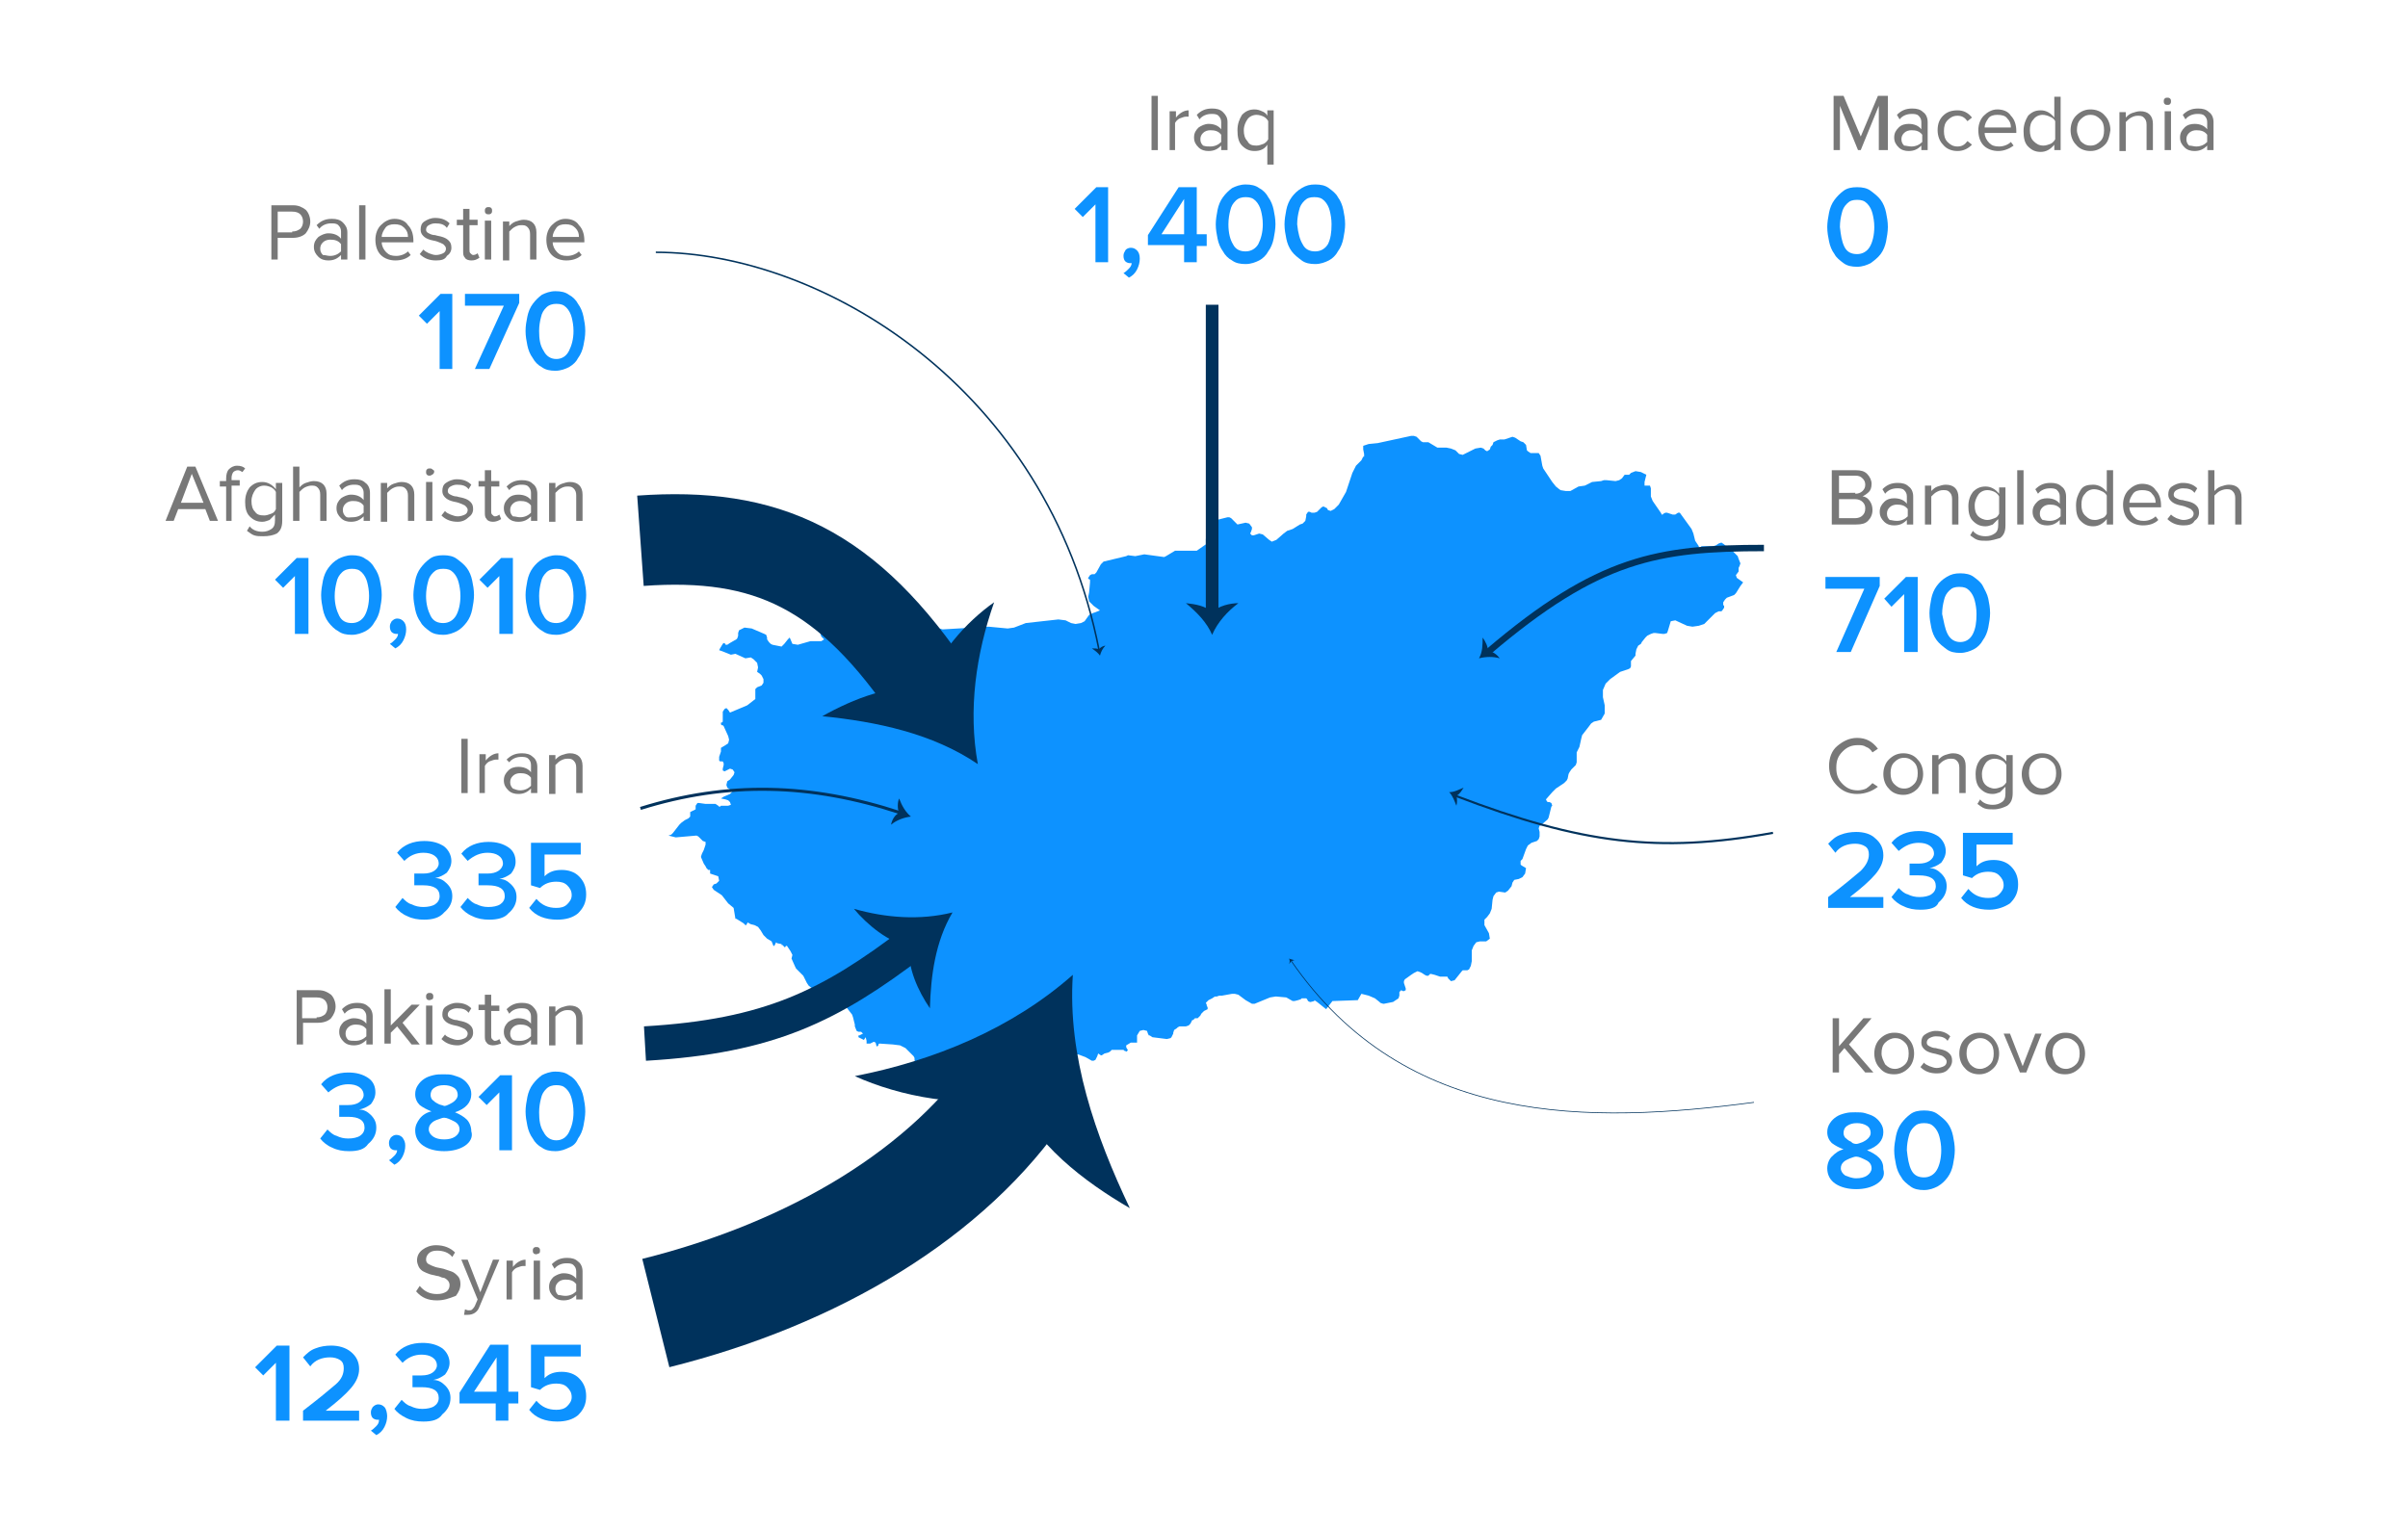 <?xml version="1.0" encoding="utf-8"?>
<!-- Generator: Adobe Illustrator 19.2.0, SVG Export Plug-In . SVG Version: 6.00 Build 0)  -->
<svg version="1.1" id="Layer_1" xmlns="http://www.w3.org/2000/svg" xmlns:xlink="http://www.w3.org/1999/xlink" x="0px" y="0px"
	 viewBox="0 0 266.2 169.3" style="enable-background:new 0 0 266.2 169.3;" xml:space="preserve">
<style type="text/css">
	.st0{fill:#0D92FF;}
	.st1{fill:#787878;}
	.st2{fill:none;stroke:#00325C;stroke-width:0.71;stroke-miterlimit:10;}
	.st3{fill:#00325C;}
	.st4{fill:none;stroke:#00325C;stroke-width:0.235;stroke-miterlimit:10;}
	.st5{fill:none;stroke:#00325C;stroke-width:12.345;stroke-miterlimit:3;}
	.st6{fill:none;stroke:#00325C;stroke-width:8.000000e-02;stroke-miterlimit:10;}
	.st7{fill:none;stroke:#00325C;stroke-width:3.81;stroke-miterlimit:10;}
	.st8{fill:none;stroke:#00325C;stroke-width:10.01;stroke-miterlimit:10;}
	.st9{fill:none;stroke:#00325C;stroke-width:0.335;stroke-miterlimit:10;}
	.st10{fill:none;stroke:#00325C;stroke-width:1.4;stroke-miterlimit:10;}
	.st11{fill:none;stroke:#00325C;stroke-width:0.17;stroke-miterlimit:10;}
</style>
<g>
	<polygon class="st0" points="191.9,63.6 192.2,63.2 192.2,62.8 192.3,62.6 192.4,62.3 192.2,61.8 192.1,61.5 191.8,61.2 
		191.3,60.7 190.7,60.3 190.6,60.2 190.3,60 190,60.1 189.7,60.3 189.4,60.4 188.1,60.4 187.9,60.6 187.8,60.6 187.8,60.4 
		187.4,59.8 187.2,59 187,58.5 185.7,56.7 185.6,56.7 185.6,56.7 185.5,56.7 185.2,56.9 184.9,56.9 184.6,56.8 184.3,56.7 
		184.1,56.7 184.1,56.7 183.9,56.8 183.8,56.9 183.7,56.9 183.6,56.7 182.7,55.4 182.5,54.9 182.5,54.5 182.5,54.2 182.5,54 
		182.4,53.7 182.3,53.7 181.8,53.7 181.8,53.3 182,52.5 181.4,52.2 180.8,52.1 180.3,52.3 180.1,52.5 180,52.5 179.6,52.5 
		179.3,52.9 179,53.1 178.6,53.2 177.6,53.1 177.3,53.1 177,53.2 176,53.3 175.8,53.4 175.2,53.7 174.5,53.8 173.6,54.3 173.1,54.3 
		172.5,54.2 172,53.8 171.6,53.3 170.6,51.8 170.5,51.5 170.3,50.4 170.1,50.1 169.8,50.1 169.2,50.1 168.9,49.9 168.8,49.8 
		168.7,49.2 168.5,49 168.4,48.9 168.1,48.8 167.5,48.4 167.2,48.3 166.3,48.6 165.8,48.6 165.5,48.7 165.1,48.9 165,49.2 
		164.8,49.4 164.7,49.7 164.4,49.9 164.2,49.8 164,49.6 163.7,49.5 163.1,49.6 161.7,50.3 161.3,50.2 160.9,49.8 160.4,49.6 
		159.9,49.5 159.5,49.5 158.9,49.5 157.9,48.9 157.3,48.9 157.1,48.8 156.6,48.3 156.3,48.2 156,48.2 152.3,49 151.3,49.1 
		150.7,49.3 150.7,49.5 150.7,49.7 150.8,50.2 150.8,50.5 150.7,50.5 150.5,50.9 149.9,51.5 149.7,51.9 149.5,52.3 148.8,54.4 
		148.4,55.1 148,55.8 147.5,56.3 147.1,56.5 146.8,56.4 146.7,56.2 146.3,56 146.1,56.1 145.6,56.6 145.3,56.7 145,56.7 144.8,56.6 
		144.6,56.6 144.4,56.9 144.4,57.1 144.3,57.6 144.1,57.8 144,57.9 143.7,58 142.9,58.5 142.3,58.7 141.9,59 141.1,59.7 140.6,59.9 
		140.3,59.7 139.6,59.1 139.2,59 138.6,59.2 138.4,59.2 138.2,59 138.3,58.8 138.4,58.5 138.4,58.3 138.1,57.9 137.7,57.8 136.8,58 
		136.7,57.9 136.3,57.5 136.1,57.3 135.9,57.2 135.7,57.2 134.1,57.6 133.8,57.8 133.6,58.2 133.5,59.2 133.3,59.6 133.3,59.7 
		133.3,59.8 133.3,60.1 133.3,60.2 132.3,60.9 129.9,60.9 128.9,61.5 128.7,61.6 126.5,61.3 125.5,61.5 124.7,61.4 124.5,61.5 
		122,62.1 121.7,62.4 121.2,63.3 121,63.5 120.7,63.5 120.5,63.6 120.3,63.9 120.3,64 120.5,64.1 120.5,64.4 120.4,65.5 120.3,66 
		120.4,66.5 120.9,67 121.6,67.5 121.1,67.7 120.8,67.8 120.4,68 119.9,68.7 119.5,68.9 118.9,69 118.4,68.9 117.8,68.6 117,68.5 
		113.4,68.9 112.1,69.4 111.4,69.5 109.3,69.3 104.2,69.6 102.8,69.2 101.6,68.6 101.5,68.4 101.3,68.1 101,67.8 100.6,67.6 
		100.4,67.4 100.2,67.5 100,67.6 99.8,67.6 99.6,67.3 99,66.5 98.8,66.3 98.4,66.3 98.2,66.2 98,66 96.2,63.6 95.7,63.2 94.5,63 
		93.6,62.8 93,62.6 92.4,63 91.3,63.9 91.4,64.2 91.4,64.3 91.4,64.5 91.3,64.7 91.3,64.7 91.1,64.8 91.1,64.9 91.1,65 91.2,65.1 
		91.3,65.1 91.3,65.1 91.3,65.6 91.2,65.9 91,66.2 90.7,66.4 90.1,66.6 89.9,66.7 89.9,67 90,67.1 90.3,67.2 90.5,67.4 90.6,67.8 
		90.8,68 90.5,68.3 90.5,68.7 90.6,69.3 90.7,70.1 90.8,70.4 90.9,70.5 91.1,70.7 90.8,70.9 89.6,70.9 88.2,71.3 87.6,71.2 
		87.3,70.5 87.1,70.7 86.7,71.2 86.5,71.4 86.4,71.5 85.4,71.3 85.2,71.2 85,71 84.8,70.7 84.8,70.5 84.7,70.2 84.5,70.1 83.1,69.5 
		82.3,69.4 81.7,69.7 81.6,70 81.6,70.3 81.5,70.6 81.4,70.7 80.7,71.1 80.4,71.3 80.3,71.3 80.2,71.3 80.2,71.2 80,71.1 79.9,71.2 
		79.6,71.7 79.5,71.9 79.8,72 80.8,72.4 81.3,72.3 82.4,72.8 83,72.7 83.3,72.9 83.7,73.3 83.8,73.8 83.7,74.3 84,74.5 84.2,74.7 
		84.4,75.1 84.4,75.5 84.2,75.8 83.7,76 83.5,76.2 83.5,77.3 82.6,78 80.7,78.8 80.5,78.5 80.3,78.3 80.1,78.4 79.9,78.7 79.9,79.7 
		79.9,79.8 79.8,79.9 79.7,79.9 79.7,80.1 79.8,80.2 79.9,80.2 79.9,80.2 80,80.3 80.5,81.4 80.6,81.8 80.5,82.2 80.2,82.4 
		79.7,82.7 79.7,83.1 79.5,83.7 79.5,84.1 79.6,84.2 79.9,84.2 80,84.4 80,84.6 79.9,85 79.9,85.2 80.1,85.3 80.7,85 81,85.1 
		81.2,85.4 81.1,85.7 80.7,86.2 80.4,86.4 80.3,86.8 80.4,87.1 80.7,87.3 80.9,87.4 81,87.5 80.9,87.6 80.7,87.8 80,88.1 79.7,88.3 
		80.2,88.4 80.5,88.5 80.7,88.7 80.8,89 80.5,89.1 80,89.1 79.7,89.1 79.6,89.2 79.6,89.2 79.5,89.2 79.4,89.1 79.1,88.9 78.7,88.9 
		78,88.9 77.3,88.8 77.1,88.8 76.9,89.1 76.9,89.5 76.7,89.6 76.5,89.7 76.3,89.8 76.3,90 76.3,90.1 76.3,90.3 76.2,90.4 76.1,90.5 
		75.7,90.7 75.3,91 75.1,91.2 74.4,92.1 74.2,92.3 73.9,92.4 74.7,92.6 77,92.4 77.2,92.5 77.6,92.9 77.7,93 78,93.1 78,93.2 
		78,93.4 77.9,93.7 77.8,94 77.6,94.4 77.5,94.7 77.5,94.8 77.8,95.5 78,95.8 78.1,96 78.3,96.2 78.5,96.2 78.5,96.6 78.8,96.7 
		79.1,96.8 79.4,96.9 79.5,97.4 79.2,97.7 78.9,97.8 78.7,98.1 78.9,98.4 79.2,98.6 79.8,99 80.5,99.9 81.1,100.4 81.3,101.6 
		81.4,101.6 82.2,102.1 82.4,102.3 82.5,102.3 82.6,102.1 82.7,102 82.8,102.1 83,102.2 83.4,102.3 83.8,102.5 84.1,102.9 
		84.4,103.4 84.8,103.8 85.3,104.1 85.5,104.6 85.6,104.6 85.8,104.2 85.9,104.3 86.4,104.4 86.4,104.5 86.5,104.5 86.6,104.6 
		86.7,104.7 86.8,104.8 86.8,104.7 86.9,104.6 87,104.6 87.2,104.9 87.4,105.2 87.6,105.6 87.5,106 87.9,106.9 88,107.1 88.1,107.2 
		88.8,107.9 89.2,108.7 89.4,109 90.3,109.7 90.5,109.9 90.5,110.2 90.7,110.4 91.6,111 91.8,111.2 93.3,111.2 93.5,111.3 
		94.2,112.2 94.3,112.5 94.5,113.3 94.5,113.5 94.7,114 94.9,114.1 95.2,114.1 95.4,114.3 95.2,114.4 95,114.5 94.9,114.5 
		94.9,114.7 95.1,114.8 95.3,114.9 95.5,115 95.7,114.7 95.8,115.1 95.8,115.3 95.8,115.4 96.2,115.4 96.6,115.2 96.8,115.3 
		96.9,115.7 97,115.7 97.1,115.6 97.1,115.5 97.2,115.4 98.7,115.5 99.5,115.6 100.1,115.9 101,116.8 101.1,117 101.1,117.2 
		101.2,117.6 101.2,117.9 101.3,118.2 101.4,118.3 101.8,118.3 104,119 104.4,119.3 104.8,119.9 104.8,120.1 105,120 105.1,119.8 
		105.2,119.6 105.3,119.6 106.8,119.6 108.7,120.1 108.9,120.1 109.1,120 109.4,119.8 109.5,119.7 111,119.7 111.3,119.8 
		111.8,120.2 112.2,120.2 112.5,120.6 112.9,120.7 113.2,120.6 113.4,120.4 113.7,120.4 114,120.8 114.1,120.8 114.4,120.8 
		114.5,120.8 114.8,120.5 115.4,119.7 115.7,119.6 116.1,119.7 116.6,119.6 117.3,118.9 117.6,118.6 117.9,117.9 118.2,117.6 
		118.2,117.6 118.3,117.5 118.3,117.2 118.4,117 118.8,116.6 119.2,116.6 120,116.9 120.7,117.3 120.9,117.3 121.1,117.2 121.2,117 
		121.3,116.8 121.4,116.5 121.7,116.7 121.8,116.7 122.1,116.5 122.5,116.4 122.7,116.3 122.9,116.1 123.1,116.1 123.2,116.1 
		124.2,116.1 124.3,116.2 124.6,116.3 124.6,116.2 124.6,116.2 124.7,116.1 124.7,116.1 124.6,116 124.6,116 124.5,115.8 
		124.5,115.7 124.5,115.7 124.5,115.6 125,115.3 125.1,115.3 125.4,115.3 125.7,115.3 125.7,114.5 126,114 126.4,113.9 126.8,114 
		126.9,114.3 127,114.5 127.1,114.5 127.4,114.7 129,114.9 129.4,114.8 129.5,114.7 129.6,114.5 129.7,114.3 129.7,114.2 
		129.8,113.9 130.1,113.7 130.2,113.6 130.4,113.5 130.5,113.5 131.1,113.5 131.4,113.4 131.6,113.2 131.7,113 131.8,112.8 
		131.9,112.8 132.1,112.6 132.3,112.6 132.4,112.6 132.7,112.3 132.8,112.1 132.9,112 132.9,112 133,111.9 133.1,111.8 133.3,111.7 
		133.5,111.6 133.5,111.4 133.4,111.2 133.4,111.1 133.4,111.1 133.3,110.9 133.5,110.7 133.6,110.6 133.8,110.5 134,110.4 
		134.3,110.2 134.5,110.2 134.5,110.2 134.8,110.1 135.1,110.1 136.2,109.9 136.5,109.9 136.9,110 137.7,110.6 138.4,111 138.7,111 
		140.4,110.3 141,110.2 141.1,110.2 142.2,110.3 142.9,110.7 143.1,110.7 143.5,110.6 143.8,110.5 143.9,110.4 144.1,110.4 
		144.1,110.4 144.4,110.4 144.5,110.5 144.5,110.5 144.6,110.7 144.8,110.8 144.8,110.8 144.9,110.8 145.3,110.7 145.3,110.6 
		145.6,110.8 146.6,111.6 147.3,110.7 150.1,110.6 150.5,109.9 151.3,110.1 152,110.4 152.5,110.8 152.6,110.9 152.9,111 153,111 
		154,110.8 154.3,110.6 154.6,110.4 154.7,110.1 154.7,109.7 154.8,109.6 154.9,109.5 155.1,109.6 155.2,109.6 155.4,109.5 
		155.4,109.3 155.2,108.7 155.2,108.5 155.3,108.3 156,107.8 156.3,107.6 156.7,107.4 157,107.5 157.2,107.6 157.5,107.8 
		157.7,107.9 157.9,107.9 158.1,107.7 158.2,107.7 158.6,107.8 159.2,108 159.6,108 159.7,108 159.9,108 160,108 160.1,108.2 
		160.4,108.5 160.8,108.4 161.6,107.4 161.7,107.3 162.2,107.3 162.4,107.2 162.6,106.8 162.7,106.3 162.7,105.1 162.9,104.6 
		163.2,104.2 163.6,104.1 164.3,104.1 164.7,103.8 164.6,103.2 164.1,102.3 164.1,101.7 164.4,101.4 164.7,101 164.9,100.5 
		165,99.5 165.1,99.1 165.4,98.7 165.7,98.6 166.4,98.7 166.7,98.5 167.1,98 167.2,97.6 167.4,97.3 167.9,97.2 168.3,97 168.6,96.6 
		168.7,96 168.2,95.7 168.2,95.7 168.1,95.6 168.1,95.5 168.1,95.4 168.1,95.2 168.2,95.1 168.3,95 168.7,93.9 168.9,93.5 
		169.3,93.2 169.9,93 170.1,92.8 170.2,92.5 170.2,92.2 170.2,92 170.1,91.6 170.2,91.3 170.2,91.3 170.3,91.3 171.1,90.6 
		171.2,90.4 171.5,89.2 171.6,89.1 171.6,89.1 171.5,88.8 171.3,88.7 171.1,88.7 171,88.6 170.9,88.4 171.6,87.6 172,87.2 
		172.9,86.6 173.2,86.3 173.3,86.1 173.4,85.6 173.5,85.4 173.7,85.1 174,84.8 174.2,84.6 174.3,84.3 174.3,84 174.3,83.8 
		174.3,83.5 174.3,83.2 174.5,82.8 174.6,82.6 174.8,81.7 174.9,81.3 175.6,80.4 175.9,80 176.2,79.8 177,79.6 177.4,78.9 177.4,78 
		177.2,77.1 177.2,76.3 177.5,75.6 178,75.1 179.1,74.3 180,74 180.2,73.9 180.3,73.7 180.3,73.5 180.3,73.3 180.3,73.1 180.8,72.5 
		180.8,72.3 180.9,71.8 181,71.6 181.1,71.4 181.4,71.2 181.5,71 181.9,70.5 182.1,70.3 182.5,70.1 182.8,70 183,70 183.8,70.1 
		184,70.1 184.3,70 184.4,69.7 184.7,68.7 185.2,68.6 186.5,69.2 187.1,69.3 187.8,69.2 188.4,69 188.9,68.5 189.4,68 189.6,67.8 
		190,67.6 190.3,67.6 190.4,67.5 190.6,67.2 190.6,67 190.5,66.9 190.5,66.6 190.7,66.3 190.9,66.1 191.7,65.8 191.9,65.6 
		192.4,64.8 192.7,64.4 192,63.9 	"/>
	<g>
		<path class="st1" d="M208.4,16.6h-0.7v-4.9l-2,4.9h-0.3l-2-4.9v4.9h-0.7v-6h1.1l1.9,4.5l1.9-4.5h1.1V16.6z"/>
		<path class="st1" d="M213.1,16.6h-0.7v-0.5c-0.4,0.4-0.8,0.6-1.4,0.6c-0.4,0-0.8-0.1-1.1-0.4s-0.5-0.6-0.5-1.1
			c0-0.5,0.2-0.8,0.5-1.1s0.7-0.4,1.1-0.4c0.6,0,1.1,0.2,1.4,0.6v-0.8c0-0.3-0.1-0.5-0.3-0.7c-0.2-0.2-0.5-0.2-0.8-0.2
			c-0.5,0-1,0.2-1.3,0.6l-0.3-0.5c0.5-0.5,1-0.7,1.7-0.7c0.5,0,0.9,0.1,1.2,0.4c0.3,0.2,0.5,0.6,0.5,1.1V16.6z M211.3,16.2
			c0.5,0,0.9-0.2,1.2-0.5v-0.8c-0.3-0.4-0.7-0.5-1.2-0.5c-0.3,0-0.6,0.1-0.8,0.3c-0.2,0.2-0.3,0.4-0.3,0.7c0,0.3,0.1,0.5,0.3,0.7
			C210.7,16.1,211,16.2,211.3,16.2z"/>
		<path class="st1" d="M216.4,16.7c-0.6,0-1.2-0.2-1.6-0.7c-0.4-0.4-0.6-1-0.6-1.6c0-0.7,0.2-1.2,0.6-1.6c0.4-0.4,0.9-0.6,1.6-0.6
			c0.7,0,1.2,0.3,1.6,0.8l-0.5,0.4c-0.3-0.4-0.6-0.6-1.1-0.6c-0.5,0-0.8,0.2-1.1,0.5c-0.3,0.3-0.4,0.7-0.4,1.2
			c0,0.5,0.1,0.9,0.4,1.2c0.3,0.3,0.6,0.5,1.1,0.5c0.5,0,0.8-0.2,1.1-0.6l0.5,0.4C217.6,16.4,217.1,16.7,216.4,16.7z"/>
		<path class="st1" d="M220.9,16.7c-0.6,0-1.2-0.2-1.6-0.6c-0.4-0.4-0.6-1-0.6-1.7c0-0.6,0.2-1.2,0.6-1.6c0.4-0.4,0.9-0.7,1.5-0.7
			c0.6,0,1.2,0.2,1.5,0.7c0.4,0.4,0.6,1,0.6,1.7v0.2h-3.5c0,0.4,0.2,0.8,0.5,1.1c0.3,0.3,0.6,0.4,1.1,0.4c0.5,0,1-0.2,1.3-0.5
			l0.3,0.4C222.2,16.4,221.6,16.7,220.9,16.7z M222.3,14.1c0-0.4-0.1-0.7-0.4-1c-0.2-0.3-0.6-0.4-1.1-0.4c-0.4,0-0.8,0.1-1,0.4
			s-0.4,0.6-0.4,1H222.3z"/>
		<path class="st1" d="M227.8,16.6h-0.7v-0.6c-0.4,0.5-0.9,0.8-1.5,0.8c-0.6,0-1-0.2-1.4-0.6c-0.4-0.4-0.5-1-0.5-1.7
			c0-0.7,0.2-1.2,0.5-1.7c0.4-0.4,0.8-0.6,1.4-0.6c0.6,0,1.1,0.3,1.5,0.8v-2.3h0.7V16.6z M225.9,16.1c0.3,0,0.5-0.1,0.8-0.2
			c0.2-0.1,0.4-0.3,0.5-0.5v-2c-0.1-0.2-0.3-0.4-0.6-0.5c-0.2-0.1-0.5-0.2-0.8-0.2c-0.4,0-0.8,0.2-1,0.5c-0.3,0.3-0.4,0.7-0.4,1.2
			s0.1,0.9,0.4,1.2C225.1,15.9,225.4,16.1,225.9,16.1z"/>
		<path class="st1" d="M232.7,16c-0.4,0.4-0.9,0.7-1.6,0.7c-0.6,0-1.2-0.2-1.6-0.7c-0.4-0.4-0.6-1-0.6-1.6c0-0.6,0.2-1.2,0.6-1.6
			c0.4-0.4,0.9-0.7,1.6-0.7c0.6,0,1.2,0.2,1.6,0.7c0.4,0.4,0.6,1,0.6,1.6C233.2,15,233.1,15.6,232.7,16z M230,15.6
			c0.3,0.3,0.6,0.5,1.1,0.5s0.8-0.2,1.1-0.5s0.4-0.7,0.4-1.2c0-0.5-0.1-0.9-0.4-1.2s-0.6-0.5-1.1-0.5s-0.8,0.2-1.1,0.5
			c-0.3,0.3-0.4,0.7-0.4,1.2C229.6,14.8,229.8,15.2,230,15.6z"/>
		<path class="st1" d="M238,16.6h-0.7v-2.8c0-0.4-0.1-0.6-0.3-0.8c-0.2-0.2-0.4-0.2-0.7-0.2c-0.3,0-0.5,0.1-0.7,0.2
			c-0.2,0.1-0.4,0.3-0.6,0.5v3.2h-0.7v-4.3h0.7v0.6c0.2-0.2,0.4-0.4,0.7-0.5c0.3-0.1,0.6-0.2,0.9-0.2c0.9,0,1.4,0.5,1.4,1.4V16.6z"
			/>
		<path class="st1" d="M239.6,11.6c-0.1,0-0.2,0-0.3-0.1s-0.1-0.2-0.1-0.3s0-0.2,0.1-0.3s0.2-0.1,0.3-0.1c0.1,0,0.2,0,0.3,0.1
			s0.1,0.2,0.1,0.3s0,0.2-0.1,0.3S239.8,11.6,239.6,11.6z M240,16.6h-0.7v-4.3h0.7V16.6z"/>
		<path class="st1" d="M244.7,16.6H244v-0.5c-0.4,0.4-0.8,0.6-1.4,0.6c-0.4,0-0.8-0.1-1.1-0.4c-0.3-0.3-0.5-0.6-0.5-1.1
			c0-0.5,0.2-0.8,0.5-1.1s0.7-0.4,1.1-0.4c0.6,0,1.1,0.2,1.4,0.6v-0.8c0-0.3-0.1-0.5-0.3-0.7s-0.5-0.2-0.8-0.2c-0.5,0-1,0.2-1.3,0.6
			l-0.3-0.5c0.5-0.5,1-0.7,1.7-0.7c0.5,0,0.9,0.1,1.2,0.4c0.3,0.2,0.5,0.6,0.5,1.1V16.6z M242.8,16.2c0.5,0,0.9-0.2,1.2-0.5v-0.8
			c-0.3-0.4-0.7-0.5-1.2-0.5c-0.3,0-0.6,0.1-0.8,0.3c-0.2,0.2-0.3,0.4-0.3,0.7c0,0.3,0.1,0.5,0.3,0.7
			C242.3,16.1,242.5,16.2,242.8,16.2z"/>
	</g>
	<g>
		<path class="st1" d="M205.2,58h-2.7v-6h2.7c0.5,0,0.9,0.1,1.2,0.4c0.3,0.3,0.5,0.7,0.5,1.1c0,0.4-0.1,0.7-0.3,0.9
			s-0.5,0.4-0.7,0.5c0.3,0,0.6,0.2,0.8,0.5c0.2,0.3,0.3,0.6,0.3,1c0,0.5-0.2,0.9-0.5,1.2C206.2,57.9,205.8,58,205.2,58z M205.1,54.6
			c0.3,0,0.6-0.1,0.8-0.3c0.2-0.2,0.3-0.4,0.3-0.7s-0.1-0.5-0.3-0.7c-0.2-0.2-0.4-0.3-0.8-0.3h-1.8v1.9H205.1z M205.1,57.3
			c0.3,0,0.6-0.1,0.8-0.3c0.2-0.2,0.3-0.4,0.3-0.8c0-0.3-0.1-0.5-0.3-0.7s-0.5-0.3-0.8-0.3h-1.8v2.1H205.1z"/>
		<path class="st1" d="M211.5,58h-0.7v-0.5c-0.4,0.4-0.8,0.6-1.4,0.6c-0.4,0-0.8-0.1-1.1-0.4c-0.3-0.3-0.5-0.6-0.5-1.1
			c0-0.5,0.2-0.8,0.5-1.1s0.7-0.4,1.1-0.4c0.6,0,1.1,0.2,1.4,0.6v-0.8c0-0.3-0.1-0.5-0.3-0.7s-0.5-0.2-0.8-0.2c-0.5,0-1,0.2-1.3,0.6
			l-0.3-0.5c0.5-0.5,1-0.7,1.7-0.7c0.5,0,0.9,0.1,1.2,0.4c0.3,0.2,0.5,0.6,0.5,1.1V58z M209.7,57.6c0.5,0,0.9-0.2,1.2-0.5v-0.8
			c-0.3-0.4-0.7-0.5-1.2-0.5c-0.3,0-0.6,0.1-0.8,0.3c-0.2,0.2-0.3,0.4-0.3,0.7c0,0.3,0.1,0.5,0.3,0.7
			C209.1,57.5,209.3,57.6,209.7,57.6z"/>
		<path class="st1" d="M216.5,58h-0.7v-2.8c0-0.4-0.1-0.6-0.3-0.8c-0.2-0.2-0.4-0.2-0.7-0.2c-0.3,0-0.5,0.1-0.7,0.2
			c-0.2,0.1-0.4,0.3-0.6,0.5V58h-0.7v-4.3h0.7v0.6c0.2-0.2,0.4-0.4,0.7-0.5c0.3-0.1,0.6-0.2,0.9-0.2c0.9,0,1.4,0.5,1.4,1.4V58z"/>
		<path class="st1" d="M219.6,59.8c-0.4,0-0.7,0-1-0.1c-0.3-0.1-0.5-0.3-0.8-0.5l0.3-0.5c0.3,0.4,0.8,0.6,1.4,0.6
			c0.4,0,0.7-0.1,1-0.3c0.3-0.2,0.4-0.5,0.4-1v-0.6c-0.2,0.2-0.4,0.4-0.6,0.6c-0.3,0.1-0.5,0.2-0.8,0.2c-0.6,0-1-0.2-1.4-0.6
			c-0.4-0.4-0.5-1-0.5-1.6c0-0.7,0.2-1.2,0.5-1.6c0.4-0.4,0.8-0.6,1.4-0.6c0.6,0,1.1,0.3,1.5,0.8v-0.7h0.7v4.2
			c0,0.7-0.2,1.1-0.6,1.4C220.7,59.6,220.2,59.8,219.6,59.8z M219.7,57.5c0.3,0,0.5-0.1,0.8-0.2s0.4-0.3,0.5-0.5v-1.9
			c-0.1-0.2-0.3-0.4-0.5-0.5c-0.2-0.1-0.5-0.2-0.8-0.2c-0.4,0-0.8,0.2-1,0.5c-0.2,0.3-0.4,0.7-0.4,1.2c0,0.5,0.1,0.9,0.4,1.2
			C218.9,57.3,219.3,57.5,219.7,57.5z"/>
		<path class="st1" d="M223.7,58H223v-6h0.7V58z"/>
		<path class="st1" d="M228.4,58h-0.7v-0.5c-0.4,0.4-0.8,0.6-1.4,0.6c-0.4,0-0.8-0.1-1.1-0.4s-0.5-0.6-0.5-1.1
			c0-0.5,0.2-0.8,0.5-1.1s0.7-0.4,1.1-0.4c0.6,0,1.1,0.2,1.4,0.6v-0.8c0-0.3-0.1-0.5-0.3-0.7c-0.2-0.2-0.5-0.2-0.8-0.2
			c-0.5,0-1,0.2-1.3,0.6l-0.3-0.5c0.5-0.5,1-0.7,1.7-0.7c0.5,0,0.9,0.1,1.2,0.4c0.3,0.2,0.5,0.6,0.5,1.1V58z M226.6,57.6
			c0.5,0,0.9-0.2,1.2-0.5v-0.8c-0.3-0.4-0.7-0.5-1.2-0.5c-0.3,0-0.6,0.1-0.8,0.3c-0.2,0.2-0.3,0.4-0.3,0.7c0,0.3,0.1,0.5,0.3,0.7
			C226,57.5,226.2,57.6,226.6,57.6z"/>
		<path class="st1" d="M233.6,58h-0.7v-0.6c-0.4,0.5-0.9,0.8-1.5,0.8c-0.6,0-1-0.2-1.4-0.6s-0.5-1-0.5-1.7c0-0.7,0.2-1.2,0.5-1.7
			s0.8-0.6,1.4-0.6c0.6,0,1.1,0.3,1.5,0.8V52h0.7V58z M231.6,57.5c0.3,0,0.5-0.1,0.8-0.2s0.4-0.3,0.5-0.5v-2
			c-0.1-0.2-0.3-0.4-0.6-0.5c-0.2-0.1-0.5-0.2-0.8-0.2c-0.4,0-0.8,0.2-1,0.5c-0.3,0.3-0.4,0.7-0.4,1.2s0.1,0.9,0.4,1.2
			C230.9,57.4,231.2,57.5,231.6,57.5z"/>
		<path class="st1" d="M236.9,58.1c-0.6,0-1.2-0.2-1.6-0.6c-0.4-0.4-0.6-1-0.6-1.7c0-0.6,0.2-1.2,0.6-1.6c0.4-0.4,0.9-0.7,1.5-0.7
			c0.6,0,1.2,0.2,1.5,0.7c0.4,0.4,0.6,1,0.6,1.7v0.2h-3.5c0,0.4,0.2,0.8,0.5,1.1c0.3,0.3,0.6,0.4,1.1,0.4c0.5,0,1-0.2,1.3-0.5
			l0.3,0.4C238.2,57.9,237.6,58.1,236.9,58.1z M238.3,55.6c0-0.4-0.1-0.7-0.4-1c-0.2-0.3-0.6-0.4-1.1-0.4c-0.4,0-0.8,0.1-1,0.4
			c-0.2,0.3-0.4,0.6-0.4,1H238.3z"/>
		<path class="st1" d="M241.4,58.1c-0.7,0-1.3-0.2-1.8-0.7l0.4-0.5c0.2,0.2,0.4,0.3,0.6,0.4c0.3,0.1,0.5,0.2,0.8,0.2
			c0.3,0,0.6-0.1,0.8-0.2c0.2-0.1,0.3-0.3,0.3-0.5c0-0.2-0.1-0.3-0.3-0.5c-0.2-0.1-0.4-0.2-0.7-0.3c-0.3-0.1-0.5-0.1-0.8-0.2
			s-0.5-0.2-0.7-0.4c-0.2-0.2-0.3-0.4-0.3-0.7c0-0.4,0.1-0.7,0.4-0.9c0.3-0.2,0.7-0.4,1.2-0.4c0.7,0,1.2,0.2,1.6,0.6l-0.3,0.5
			c-0.3-0.4-0.7-0.5-1.3-0.5c-0.3,0-0.5,0.1-0.7,0.2c-0.2,0.1-0.3,0.3-0.3,0.5c0,0.2,0.1,0.3,0.3,0.4c0.2,0.1,0.4,0.2,0.7,0.2
			c0.3,0.1,0.5,0.1,0.8,0.2s0.5,0.2,0.7,0.4c0.2,0.2,0.3,0.4,0.3,0.8c0,0.4-0.2,0.7-0.5,0.9C242.4,58,241.9,58.1,241.4,58.1z"/>
		<path class="st1" d="M247.8,58h-0.7v-2.9c0-0.4-0.1-0.6-0.3-0.8c-0.2-0.2-0.4-0.2-0.7-0.2c-0.2,0-0.5,0.1-0.7,0.2
			s-0.4,0.3-0.6,0.5V58h-0.7v-6h0.7v2.3c0.2-0.2,0.4-0.4,0.7-0.5c0.3-0.1,0.6-0.2,0.9-0.2c0.9,0,1.4,0.5,1.4,1.4V58z"/>
	</g>
	<g>
		<path class="st1" d="M205.3,87.8c-0.9,0-1.6-0.3-2.2-0.9s-0.9-1.3-0.9-2.2s0.3-1.7,0.9-2.2s1.3-0.9,2.2-0.9c1,0,1.7,0.4,2.3,1.2
			l-0.6,0.4c-0.2-0.3-0.4-0.5-0.7-0.6c-0.3-0.2-0.6-0.2-0.9-0.2c-0.7,0-1.2,0.2-1.7,0.7s-0.7,1-0.7,1.8s0.2,1.3,0.7,1.8
			s1,0.7,1.7,0.7c0.3,0,0.7-0.1,0.9-0.2c0.3-0.2,0.5-0.4,0.7-0.6l0.6,0.4C207.1,87.4,206.3,87.8,205.3,87.8z"/>
		<path class="st1" d="M212,87.2c-0.4,0.4-0.9,0.7-1.6,0.7c-0.6,0-1.2-0.2-1.6-0.7c-0.4-0.4-0.6-1-0.6-1.6c0-0.6,0.2-1.2,0.6-1.6
			c0.4-0.4,0.9-0.7,1.6-0.7c0.6,0,1.2,0.2,1.6,0.7c0.4,0.4,0.6,1,0.6,1.6C212.6,86.2,212.4,86.7,212,87.2z M209.4,86.7
			c0.3,0.3,0.6,0.5,1.1,0.5s0.8-0.2,1.1-0.5s0.4-0.7,0.4-1.2c0-0.5-0.1-0.9-0.4-1.2s-0.6-0.5-1.1-0.5s-0.8,0.2-1.1,0.5
			c-0.3,0.3-0.4,0.7-0.4,1.2C209,86,209.1,86.4,209.4,86.7z"/>
		<path class="st1" d="M217.3,87.7h-0.7v-2.8c0-0.4-0.1-0.6-0.3-0.8c-0.2-0.2-0.4-0.2-0.7-0.2c-0.3,0-0.5,0.1-0.7,0.2
			c-0.2,0.1-0.4,0.3-0.6,0.5v3.2h-0.7v-4.3h0.7V84c0.2-0.2,0.4-0.4,0.7-0.5c0.3-0.1,0.6-0.2,0.9-0.2c0.9,0,1.4,0.5,1.4,1.4V87.7z"/>
		<path class="st1" d="M220.4,89.5c-0.4,0-0.7,0-1-0.1s-0.5-0.3-0.8-0.5l0.3-0.5c0.3,0.4,0.8,0.6,1.4,0.6c0.4,0,0.7-0.1,1-0.3
			c0.3-0.2,0.4-0.5,0.4-1V87c-0.2,0.2-0.4,0.4-0.6,0.6c-0.3,0.1-0.5,0.2-0.8,0.2c-0.6,0-1-0.2-1.4-0.6s-0.5-1-0.5-1.6
			c0-0.7,0.2-1.2,0.5-1.6c0.4-0.4,0.8-0.6,1.4-0.6c0.6,0,1.1,0.3,1.5,0.8v-0.7h0.7v4.2c0,0.7-0.2,1.1-0.6,1.4
			C221.5,89.3,221,89.5,220.4,89.5z M220.5,87.2c0.3,0,0.5-0.1,0.8-0.2c0.2-0.1,0.4-0.3,0.5-0.5v-1.9c-0.1-0.2-0.3-0.4-0.5-0.5
			c-0.2-0.1-0.5-0.2-0.8-0.2c-0.4,0-0.8,0.2-1,0.5c-0.2,0.3-0.4,0.7-0.4,1.2c0,0.5,0.1,0.9,0.4,1.2C219.7,87,220.1,87.2,220.5,87.2z
			"/>
		<path class="st1" d="M227.3,87.2c-0.4,0.4-0.9,0.7-1.6,0.7s-1.2-0.2-1.6-0.7c-0.4-0.4-0.6-1-0.6-1.6c0-0.6,0.2-1.2,0.6-1.6
			c0.4-0.4,0.9-0.7,1.6-0.7s1.2,0.2,1.6,0.7c0.4,0.4,0.6,1,0.6,1.6C227.9,86.2,227.7,86.7,227.3,87.2z M224.7,86.7
			c0.3,0.3,0.6,0.5,1.1,0.5c0.4,0,0.8-0.2,1.1-0.5s0.4-0.7,0.4-1.2c0-0.5-0.1-0.9-0.4-1.2s-0.6-0.5-1.1-0.5c-0.4,0-0.8,0.2-1.1,0.5
			c-0.3,0.3-0.4,0.7-0.4,1.2C224.3,86,224.4,86.4,224.7,86.7z"/>
	</g>
	<g>
		<path class="st1" d="M207.1,118.6h-0.9l-2.3-2.7l-0.6,0.7v2h-0.7v-6h0.7v3.1l2.7-3.1h0.9l-2.5,2.9L207.1,118.6z"/>
		<path class="st1" d="M211,118.1c-0.4,0.4-0.9,0.7-1.6,0.7s-1.2-0.2-1.6-0.7c-0.4-0.4-0.6-1-0.6-1.6c0-0.6,0.2-1.2,0.6-1.6
			c0.4-0.4,0.9-0.7,1.6-0.7s1.2,0.2,1.6,0.7c0.4,0.4,0.6,1,0.6,1.6C211.6,117.1,211.4,117.7,211,118.1z M208.4,117.7
			c0.3,0.3,0.6,0.5,1.1,0.5c0.4,0,0.8-0.2,1.1-0.5c0.3-0.3,0.4-0.7,0.4-1.2s-0.1-0.9-0.4-1.2c-0.3-0.3-0.6-0.5-1.1-0.5
			c-0.4,0-0.8,0.2-1.1,0.5c-0.3,0.3-0.4,0.7-0.4,1.2C208,116.9,208.2,117.3,208.4,117.7z"/>
		<path class="st1" d="M214.1,118.7c-0.7,0-1.3-0.2-1.8-0.7l0.4-0.5c0.1,0.2,0.4,0.3,0.6,0.4c0.3,0.1,0.5,0.2,0.8,0.2
			c0.3,0,0.6-0.1,0.8-0.2s0.3-0.3,0.3-0.5c0-0.2-0.1-0.3-0.3-0.5s-0.4-0.2-0.7-0.3c-0.3-0.1-0.5-0.1-0.8-0.2
			c-0.3-0.1-0.5-0.2-0.7-0.4c-0.2-0.2-0.3-0.4-0.3-0.7c0-0.4,0.1-0.7,0.4-0.9s0.7-0.4,1.2-0.4c0.7,0,1.2,0.2,1.6,0.6l-0.3,0.5
			c-0.3-0.4-0.7-0.5-1.3-0.5c-0.3,0-0.5,0.1-0.7,0.2s-0.3,0.3-0.3,0.5c0,0.2,0.1,0.3,0.3,0.4c0.2,0.1,0.4,0.2,0.7,0.2
			c0.3,0.1,0.5,0.1,0.8,0.2c0.3,0.1,0.5,0.2,0.7,0.4c0.2,0.2,0.3,0.4,0.3,0.8c0,0.4-0.2,0.7-0.4,0.9
			C215.1,118.6,214.6,118.7,214.1,118.7z"/>
		<path class="st1" d="M220.4,118.1c-0.4,0.4-0.9,0.7-1.6,0.7c-0.6,0-1.2-0.2-1.6-0.7c-0.4-0.4-0.6-1-0.6-1.6c0-0.6,0.2-1.2,0.6-1.6
			s0.9-0.7,1.6-0.7c0.6,0,1.2,0.2,1.6,0.7s0.6,1,0.6,1.6C221,117.1,220.8,117.7,220.4,118.1z M217.8,117.7c0.3,0.3,0.6,0.5,1.1,0.5
			c0.4,0,0.8-0.2,1.1-0.5c0.3-0.3,0.4-0.7,0.4-1.2s-0.1-0.9-0.4-1.2c-0.3-0.3-0.6-0.5-1.1-0.5c-0.4,0-0.8,0.2-1.1,0.5
			c-0.3,0.3-0.4,0.7-0.4,1.2C217.4,116.9,217.5,117.3,217.8,117.7z"/>
		<path class="st1" d="M224,118.6h-0.7l-1.8-4.3h0.7l1.4,3.6l1.4-3.6h0.7L224,118.6z"/>
		<path class="st1" d="M229.9,118.1c-0.4,0.4-0.9,0.7-1.6,0.7s-1.2-0.2-1.6-0.7c-0.4-0.4-0.6-1-0.6-1.6c0-0.6,0.2-1.2,0.6-1.6
			c0.4-0.4,0.9-0.7,1.6-0.7s1.2,0.2,1.6,0.7c0.4,0.4,0.6,1,0.6,1.6C230.5,117.1,230.3,117.7,229.9,118.1z M227.3,117.7
			c0.3,0.3,0.6,0.5,1.1,0.5c0.4,0,0.8-0.2,1.1-0.5c0.3-0.3,0.4-0.7,0.4-1.2s-0.1-0.9-0.4-1.2c-0.3-0.3-0.6-0.5-1.1-0.5
			c-0.4,0-0.8,0.2-1.1,0.5c-0.3,0.3-0.4,0.7-0.4,1.2C226.9,116.9,227.1,117.3,227.3,117.7z"/>
	</g>
	<g>
		<path class="st1" d="M30.7,28.7h-0.7v-6h2.4c0.6,0,1,0.2,1.4,0.5c0.3,0.3,0.5,0.8,0.5,1.3c0,0.5-0.2,0.9-0.5,1.3
			c-0.3,0.3-0.8,0.5-1.4,0.5h-1.7V28.7z M32.3,25.6c0.4,0,0.6-0.1,0.9-0.3c0.2-0.2,0.3-0.5,0.3-0.8s-0.1-0.6-0.3-0.8
			c-0.2-0.2-0.5-0.3-0.9-0.3h-1.6v2.3H32.3z"/>
		<path class="st1" d="M38.4,28.7h-0.7v-0.5c-0.4,0.4-0.8,0.6-1.4,0.6c-0.4,0-0.8-0.1-1.1-0.4c-0.3-0.3-0.5-0.6-0.5-1.1
			c0-0.5,0.2-0.8,0.5-1.1c0.3-0.2,0.7-0.4,1.1-0.4c0.6,0,1.1,0.2,1.4,0.6v-0.8c0-0.3-0.1-0.5-0.3-0.7c-0.2-0.2-0.5-0.2-0.8-0.2
			c-0.5,0-1,0.2-1.3,0.6L35,24.9c0.5-0.5,1-0.7,1.7-0.7c0.5,0,0.9,0.1,1.2,0.4s0.5,0.6,0.5,1.1V28.7z M36.5,28.3
			c0.5,0,0.9-0.2,1.2-0.5v-0.8c-0.3-0.4-0.7-0.5-1.2-0.5c-0.3,0-0.6,0.1-0.8,0.3c-0.2,0.2-0.3,0.4-0.3,0.7c0,0.3,0.1,0.5,0.3,0.7
			C36,28.2,36.2,28.3,36.5,28.3z"/>
		<path class="st1" d="M40.4,28.7h-0.7v-6h0.7V28.7z"/>
		<path class="st1" d="M43.7,28.8c-0.6,0-1.2-0.2-1.6-0.6s-0.6-1-0.6-1.7c0-0.6,0.2-1.2,0.6-1.6c0.4-0.4,0.9-0.7,1.5-0.7
			c0.6,0,1.2,0.2,1.5,0.7c0.4,0.4,0.6,1,0.6,1.7v0.2h-3.5c0,0.4,0.2,0.8,0.5,1.1c0.3,0.3,0.6,0.4,1.1,0.4c0.5,0,1-0.2,1.3-0.5
			l0.3,0.4C45,28.6,44.4,28.8,43.7,28.8z M45.1,26.2c0-0.4-0.1-0.7-0.4-1s-0.6-0.4-1.1-0.4c-0.4,0-0.8,0.1-1,0.4
			c-0.2,0.3-0.4,0.6-0.4,1H45.1z"/>
		<path class="st1" d="M48.2,28.8c-0.7,0-1.3-0.2-1.8-0.7l0.4-0.5c0.2,0.2,0.4,0.3,0.6,0.4c0.3,0.1,0.5,0.2,0.8,0.2
			c0.3,0,0.6-0.1,0.8-0.2c0.2-0.1,0.3-0.3,0.3-0.5c0-0.2-0.1-0.3-0.3-0.5c-0.2-0.1-0.4-0.2-0.7-0.3c-0.3-0.1-0.5-0.1-0.8-0.2
			c-0.3-0.1-0.5-0.2-0.7-0.4c-0.2-0.2-0.3-0.4-0.3-0.7c0-0.4,0.1-0.7,0.4-0.9s0.7-0.4,1.2-0.4c0.7,0,1.2,0.2,1.6,0.6l-0.3,0.5
			c-0.3-0.4-0.7-0.5-1.3-0.5c-0.3,0-0.5,0.1-0.7,0.2s-0.3,0.3-0.3,0.5c0,0.2,0.1,0.3,0.3,0.4c0.2,0.1,0.4,0.2,0.7,0.2
			c0.3,0.1,0.5,0.1,0.8,0.2s0.5,0.2,0.7,0.4c0.2,0.2,0.3,0.4,0.3,0.8c0,0.4-0.2,0.7-0.5,0.9C49.2,28.7,48.8,28.8,48.2,28.8z"/>
		<path class="st1" d="M52.1,28.8c-0.3,0-0.6-0.1-0.7-0.3c-0.2-0.2-0.2-0.4-0.2-0.8v-2.8h-0.7v-0.6h0.7v-1.2h0.7v1.2h0.9v0.6h-0.9
			v2.7c0,0.2,0,0.3,0.1,0.4c0.1,0.1,0.2,0.2,0.3,0.2c0.2,0,0.4-0.1,0.5-0.2l0.2,0.5C52.7,28.7,52.5,28.8,52.1,28.8z"/>
		<path class="st1" d="M54,23.7c-0.1,0-0.2,0-0.3-0.1c-0.1-0.1-0.1-0.2-0.1-0.3s0-0.2,0.1-0.3c0.1-0.1,0.2-0.1,0.3-0.1
			c0.1,0,0.2,0,0.3,0.1c0.1,0.1,0.1,0.2,0.1,0.3s0,0.2-0.1,0.3C54.2,23.7,54.1,23.7,54,23.7z M54.3,28.7h-0.7v-4.3h0.7V28.7z"/>
		<path class="st1" d="M59.3,28.7h-0.7v-2.8c0-0.4-0.1-0.6-0.3-0.8c-0.2-0.2-0.4-0.2-0.7-0.2c-0.3,0-0.5,0.1-0.7,0.2
			c-0.2,0.1-0.4,0.3-0.6,0.5v3.2h-0.7v-4.3h0.7V25c0.2-0.2,0.4-0.4,0.7-0.5c0.3-0.1,0.6-0.2,0.9-0.2c0.9,0,1.4,0.5,1.4,1.4V28.7z"/>
		<path class="st1" d="M62.6,28.8c-0.6,0-1.2-0.2-1.6-0.6s-0.6-1-0.6-1.7c0-0.6,0.2-1.2,0.6-1.6c0.4-0.4,0.9-0.7,1.5-0.7
			c0.6,0,1.2,0.2,1.5,0.7c0.4,0.4,0.6,1,0.6,1.7v0.2h-3.5c0,0.4,0.2,0.8,0.5,1.1c0.3,0.3,0.6,0.4,1.1,0.4c0.5,0,1-0.2,1.3-0.5
			l0.3,0.4C63.9,28.6,63.3,28.8,62.6,28.8z M64,26.2c0-0.4-0.1-0.7-0.4-1s-0.6-0.4-1.1-0.4c-0.4,0-0.8,0.1-1,0.4
			c-0.2,0.3-0.4,0.6-0.4,1H64z"/>
	</g>
	<g>
		<path class="st1" d="M128,16.6h-0.7v-6h0.7V16.6z"/>
		<path class="st1" d="M130,16.6h-0.7v-4.3h0.7V13c0.4-0.5,0.9-0.8,1.4-0.8v0.7c-0.1,0-0.2,0-0.3,0c-0.2,0-0.4,0.1-0.7,0.2
			c-0.2,0.1-0.4,0.3-0.5,0.5V16.6z"/>
		<path class="st1" d="M135.7,16.6H135v-0.5c-0.4,0.4-0.8,0.6-1.4,0.6c-0.4,0-0.8-0.1-1.1-0.4c-0.3-0.3-0.5-0.6-0.5-1.1
			c0-0.5,0.2-0.8,0.5-1.1c0.3-0.2,0.7-0.4,1.1-0.4c0.6,0,1.1,0.2,1.4,0.6v-0.8c0-0.3-0.1-0.5-0.3-0.7c-0.2-0.2-0.5-0.2-0.8-0.2
			c-0.5,0-1,0.2-1.3,0.6l-0.3-0.5c0.5-0.5,1-0.7,1.7-0.7c0.5,0,0.9,0.1,1.2,0.4s0.5,0.6,0.5,1.1V16.6z M133.8,16.2
			c0.5,0,0.9-0.2,1.2-0.5v-0.8c-0.3-0.4-0.7-0.5-1.2-0.5c-0.3,0-0.6,0.1-0.8,0.3c-0.2,0.2-0.3,0.4-0.3,0.7c0,0.3,0.1,0.5,0.3,0.7
			C133.3,16.2,133.5,16.2,133.8,16.2z"/>
		<path class="st1" d="M138.7,16.7c-0.6,0-1-0.2-1.4-0.6c-0.4-0.4-0.5-1-0.5-1.7s0.2-1.2,0.5-1.7c0.4-0.4,0.8-0.6,1.4-0.6
			c0.3,0,0.6,0.1,0.8,0.2c0.3,0.1,0.5,0.3,0.6,0.5v-0.6h0.7v6h-0.7V16C139.8,16.5,139.3,16.7,138.7,16.7z M138.9,16.1
			c0.3,0,0.5-0.1,0.8-0.2c0.2-0.1,0.4-0.3,0.5-0.5v-2c-0.1-0.2-0.3-0.4-0.5-0.5s-0.5-0.2-0.8-0.2c-0.4,0-0.8,0.2-1,0.5
			c-0.2,0.3-0.4,0.7-0.4,1.2s0.1,0.9,0.4,1.2C138.1,16,138.4,16.1,138.9,16.1z"/>
	</g>
	<g>
		<path class="st1" d="M48.3,143.8c-1,0-1.7-0.3-2.3-1l0.4-0.6c0.5,0.6,1.1,0.9,1.9,0.9c0.5,0,0.8-0.1,1.1-0.3
			c0.2-0.2,0.3-0.4,0.3-0.7c0-0.2-0.1-0.4-0.2-0.5c-0.1-0.1-0.3-0.3-0.5-0.3s-0.4-0.2-0.7-0.2c-0.3-0.1-0.5-0.1-0.8-0.2
			c-0.3-0.1-0.5-0.2-0.7-0.3s-0.4-0.3-0.5-0.5s-0.2-0.5-0.2-0.7c0-0.5,0.2-0.9,0.6-1.2c0.4-0.3,0.9-0.5,1.5-0.5
			c0.9,0,1.6,0.3,2.1,0.8L50,139c-0.4-0.5-1-0.7-1.7-0.7c-0.4,0-0.7,0.1-0.9,0.3c-0.2,0.2-0.3,0.4-0.3,0.7c0,0.2,0.1,0.4,0.3,0.5
			c0.2,0.1,0.4,0.2,0.7,0.3c0.3,0.1,0.5,0.1,0.9,0.2c0.3,0.1,0.6,0.2,0.9,0.3c0.3,0.1,0.5,0.3,0.7,0.5c0.2,0.2,0.3,0.5,0.3,0.9
			c0,0.5-0.2,0.9-0.5,1.3C49.6,143.6,49.1,143.8,48.3,143.8z"/>
		<path class="st1" d="M51.3,145.4l0.1-0.6c0.1,0,0.2,0.1,0.4,0.1c0.2,0,0.3,0,0.4-0.1c0.1-0.1,0.2-0.2,0.3-0.4l0.3-0.7l-1.8-4.4
			h0.7l1.4,3.6l1.4-3.6h0.7l-2.2,5.2c-0.2,0.6-0.7,0.9-1.3,0.9C51.6,145.4,51.5,145.4,51.3,145.4z"/>
		<path class="st1" d="M56.7,143.7H56v-4.3h0.7v0.7c0.4-0.5,0.9-0.8,1.4-0.8v0.7c-0.1,0-0.2,0-0.3,0c-0.2,0-0.4,0.1-0.7,0.2
			c-0.2,0.1-0.4,0.3-0.5,0.5V143.7z"/>
		<path class="st1" d="M59.3,138.7c-0.1,0-0.2,0-0.3-0.1c-0.1-0.1-0.1-0.2-0.1-0.3c0-0.1,0-0.2,0.1-0.3c0.1-0.1,0.2-0.1,0.3-0.1
			c0.1,0,0.2,0,0.3,0.1c0.1,0.1,0.1,0.2,0.1,0.3c0,0.1,0,0.2-0.1,0.3C59.5,138.6,59.4,138.7,59.3,138.7z M59.6,143.7H59v-4.3h0.7
			V143.7z"/>
		<path class="st1" d="M64.4,143.7h-0.7v-0.5c-0.4,0.4-0.8,0.6-1.4,0.6c-0.4,0-0.8-0.1-1.1-0.4c-0.3-0.3-0.5-0.6-0.5-1.1
			c0-0.5,0.2-0.8,0.5-1.1c0.3-0.2,0.7-0.4,1.1-0.4c0.6,0,1.1,0.2,1.4,0.6v-0.8c0-0.3-0.1-0.5-0.3-0.7s-0.5-0.2-0.8-0.2
			c-0.5,0-1,0.2-1.3,0.6l-0.3-0.5c0.5-0.5,1-0.7,1.7-0.7c0.5,0,0.9,0.1,1.2,0.4c0.3,0.2,0.5,0.6,0.5,1.1V143.7z M62.5,143.3
			c0.5,0,0.9-0.2,1.2-0.5v-0.8c-0.3-0.4-0.7-0.5-1.2-0.5c-0.3,0-0.6,0.1-0.8,0.3c-0.2,0.2-0.3,0.4-0.3,0.7c0,0.3,0.1,0.5,0.3,0.7
			C61.9,143.2,62.2,143.3,62.5,143.3z"/>
	</g>
	<g>
		<path class="st1" d="M24.1,57.6h-0.9l-0.5-1.3h-3l-0.5,1.3h-0.9l2.4-6h0.9L24.1,57.6z M22.5,55.6l-1.3-3.2L20,55.6H22.5z"/>
		<path class="st1" d="M25.6,57.6H25v-3.8h-0.7v-0.6H25v-0.3c0-0.4,0.1-0.8,0.3-1s0.5-0.4,0.9-0.4c0.4,0,0.7,0.1,0.9,0.3l-0.3,0.4
			c-0.2-0.1-0.3-0.2-0.5-0.2c-0.2,0-0.4,0.1-0.5,0.2c-0.1,0.1-0.2,0.4-0.2,0.6v0.3h0.9v0.6h-0.9V57.6z"/>
		<path class="st1" d="M29.1,59.3c-0.4,0-0.7,0-1-0.1c-0.3-0.1-0.5-0.3-0.8-0.5l0.3-0.5c0.3,0.4,0.8,0.6,1.4,0.6
			c0.4,0,0.7-0.1,1-0.3c0.3-0.2,0.4-0.5,0.4-1v-0.6c-0.2,0.2-0.4,0.4-0.6,0.6c-0.3,0.1-0.5,0.2-0.8,0.2c-0.6,0-1-0.2-1.4-0.6
			c-0.4-0.4-0.5-1-0.5-1.6c0-0.7,0.2-1.2,0.5-1.6c0.4-0.4,0.8-0.6,1.4-0.6c0.6,0,1.1,0.3,1.5,0.8v-0.7h0.7v4.2
			c0,0.7-0.2,1.1-0.6,1.4C30.2,59.2,29.7,59.3,29.1,59.3z M29.2,57c0.3,0,0.5-0.1,0.8-0.2s0.4-0.3,0.5-0.5v-1.9
			c-0.1-0.2-0.3-0.4-0.5-0.5c-0.2-0.1-0.5-0.2-0.8-0.2c-0.4,0-0.8,0.2-1,0.5c-0.2,0.3-0.4,0.7-0.4,1.2c0,0.5,0.1,0.9,0.4,1.2
			C28.4,56.9,28.7,57,29.2,57z"/>
		<path class="st1" d="M36.1,57.6h-0.7v-2.9c0-0.4-0.1-0.6-0.3-0.8c-0.2-0.2-0.4-0.2-0.7-0.2c-0.2,0-0.5,0.1-0.7,0.2
			c-0.2,0.1-0.4,0.3-0.6,0.5v3.2h-0.7v-6h0.7v2.3c0.2-0.2,0.4-0.4,0.7-0.5c0.3-0.1,0.6-0.2,0.9-0.2c0.9,0,1.4,0.5,1.4,1.4V57.6z"/>
		<path class="st1" d="M40.9,57.6h-0.7v-0.5c-0.4,0.4-0.8,0.6-1.4,0.6c-0.4,0-0.8-0.1-1.1-0.4c-0.3-0.3-0.5-0.6-0.5-1.1
			c0-0.5,0.2-0.8,0.5-1.1c0.3-0.2,0.7-0.4,1.1-0.4c0.6,0,1.1,0.2,1.4,0.6v-0.8c0-0.3-0.1-0.5-0.3-0.7s-0.5-0.2-0.8-0.2
			c-0.5,0-1,0.2-1.3,0.6l-0.3-0.5c0.5-0.5,1-0.7,1.7-0.7c0.5,0,0.9,0.1,1.2,0.4c0.3,0.2,0.5,0.6,0.5,1.1V57.6z M39,57.2
			c0.5,0,0.9-0.2,1.2-0.5v-0.8c-0.3-0.4-0.7-0.5-1.2-0.5c-0.3,0-0.6,0.1-0.8,0.3s-0.3,0.4-0.3,0.7c0,0.3,0.1,0.5,0.3,0.7
			S38.7,57.2,39,57.2z"/>
		<path class="st1" d="M45.8,57.6h-0.7v-2.8c0-0.4-0.1-0.6-0.3-0.8c-0.2-0.2-0.4-0.2-0.7-0.2c-0.3,0-0.5,0.1-0.7,0.2
			s-0.4,0.3-0.6,0.5v3.2h-0.7v-4.3h0.7v0.6c0.2-0.2,0.4-0.4,0.7-0.5c0.3-0.1,0.6-0.2,0.9-0.2c0.9,0,1.4,0.5,1.4,1.4V57.6z"/>
		<path class="st1" d="M47.5,52.6c-0.1,0-0.2,0-0.3-0.1s-0.1-0.2-0.1-0.3s0-0.2,0.1-0.3s0.2-0.1,0.3-0.1c0.1,0,0.2,0,0.3,0.1
			S48,52,48,52.1s0,0.2-0.1,0.3S47.6,52.6,47.5,52.6z M47.8,57.6h-0.7v-4.3h0.7V57.6z"/>
		<path class="st1" d="M50.6,57.7c-0.7,0-1.3-0.2-1.8-0.7l0.4-0.5c0.1,0.2,0.4,0.3,0.6,0.4c0.3,0.1,0.5,0.2,0.8,0.2
			c0.3,0,0.6-0.1,0.8-0.2c0.2-0.1,0.3-0.3,0.3-0.5c0-0.2-0.1-0.3-0.3-0.5c-0.2-0.1-0.4-0.2-0.7-0.3c-0.3-0.1-0.5-0.1-0.8-0.2
			s-0.5-0.2-0.7-0.4c-0.2-0.2-0.3-0.4-0.3-0.7c0-0.4,0.1-0.7,0.4-0.9c0.3-0.2,0.7-0.4,1.2-0.4c0.7,0,1.2,0.2,1.6,0.6l-0.3,0.5
			c-0.3-0.4-0.7-0.5-1.3-0.5c-0.3,0-0.5,0.1-0.7,0.2c-0.2,0.1-0.3,0.3-0.3,0.5c0,0.2,0.1,0.3,0.3,0.4c0.2,0.1,0.4,0.2,0.7,0.2
			c0.3,0.1,0.5,0.1,0.8,0.2c0.3,0.1,0.5,0.2,0.7,0.4s0.3,0.4,0.3,0.8c0,0.4-0.2,0.7-0.5,0.9C51.5,57.5,51.1,57.7,50.6,57.7z"/>
		<path class="st1" d="M54.5,57.7c-0.3,0-0.6-0.1-0.7-0.3c-0.2-0.2-0.2-0.4-0.2-0.8v-2.8h-0.7v-0.6h0.7V52h0.7v1.2h0.9v0.6h-0.9v2.7
			c0,0.2,0,0.3,0.1,0.4c0.1,0.1,0.2,0.2,0.3,0.2c0.2,0,0.4-0.1,0.5-0.2l0.2,0.5C55.1,57.6,54.8,57.7,54.5,57.7z"/>
		<path class="st1" d="M59.4,57.6h-0.7v-0.5c-0.4,0.4-0.8,0.6-1.4,0.6c-0.4,0-0.8-0.1-1.1-0.4s-0.5-0.6-0.5-1.1
			c0-0.5,0.2-0.8,0.5-1.1s0.7-0.4,1.1-0.4c0.6,0,1.1,0.2,1.4,0.6v-0.8c0-0.3-0.1-0.5-0.3-0.7c-0.2-0.2-0.5-0.2-0.8-0.2
			c-0.5,0-1,0.2-1.3,0.6L56,53.8c0.5-0.5,1-0.7,1.7-0.7c0.5,0,0.9,0.1,1.2,0.4c0.3,0.2,0.5,0.6,0.5,1.1V57.6z M57.5,57.2
			c0.5,0,0.9-0.2,1.2-0.5v-0.8c-0.3-0.4-0.7-0.5-1.2-0.5c-0.3,0-0.6,0.1-0.8,0.3c-0.2,0.2-0.3,0.4-0.3,0.7c0,0.3,0.1,0.5,0.3,0.7
			C57,57.1,57.2,57.2,57.5,57.2z"/>
		<path class="st1" d="M64.4,57.6h-0.7v-2.8c0-0.4-0.1-0.6-0.3-0.8c-0.2-0.2-0.4-0.2-0.7-0.2c-0.3,0-0.5,0.1-0.7,0.2
			c-0.2,0.1-0.4,0.3-0.6,0.5v3.2h-0.7v-4.3h0.7v0.6c0.2-0.2,0.4-0.4,0.7-0.5c0.3-0.1,0.6-0.2,0.9-0.2c0.9,0,1.4,0.5,1.4,1.4V57.6z"
			/>
	</g>
	<g>
		<path class="st1" d="M51.7,87.7h-0.7v-6h0.7V87.7z"/>
		<path class="st1" d="M53.7,87.7h-0.7v-4.3h0.7v0.7c0.4-0.5,0.9-0.8,1.4-0.8V84c-0.1,0-0.2,0-0.3,0c-0.2,0-0.4,0.1-0.7,0.2
			c-0.2,0.1-0.4,0.3-0.5,0.5V87.7z"/>
		<path class="st1" d="M59.4,87.7h-0.7v-0.5c-0.4,0.4-0.8,0.6-1.4,0.6c-0.4,0-0.8-0.1-1.1-0.4c-0.3-0.3-0.5-0.6-0.5-1.1
			c0-0.5,0.2-0.8,0.5-1.1s0.7-0.4,1.1-0.4c0.6,0,1.1,0.2,1.4,0.6v-0.8c0-0.3-0.1-0.5-0.3-0.7s-0.5-0.2-0.8-0.2c-0.5,0-1,0.2-1.3,0.6
			L56,84c0.5-0.5,1-0.7,1.7-0.7c0.5,0,0.9,0.1,1.2,0.4c0.3,0.2,0.5,0.6,0.5,1.1V87.7z M57.5,87.4c0.5,0,0.9-0.2,1.2-0.5V86
			c-0.3-0.4-0.7-0.5-1.2-0.5c-0.3,0-0.6,0.1-0.8,0.3c-0.2,0.2-0.3,0.4-0.3,0.7c0,0.3,0.1,0.5,0.3,0.7C57,87.3,57.2,87.4,57.5,87.4z"
			/>
		<path class="st1" d="M64.4,87.7h-0.7v-2.8c0-0.4-0.1-0.6-0.3-0.8c-0.2-0.2-0.4-0.2-0.7-0.2c-0.3,0-0.5,0.1-0.7,0.2
			c-0.2,0.1-0.4,0.3-0.6,0.5v3.2h-0.7v-4.3h0.7V84c0.2-0.2,0.4-0.4,0.7-0.5c0.3-0.1,0.6-0.2,0.9-0.2c0.9,0,1.4,0.5,1.4,1.4V87.7z"/>
	</g>
	<g>
		<path class="st1" d="M33.5,115.5h-0.7v-6h2.4c0.6,0,1,0.2,1.4,0.5c0.3,0.3,0.5,0.8,0.5,1.3c0,0.5-0.2,0.9-0.5,1.3
			c-0.3,0.3-0.8,0.5-1.4,0.5h-1.7V115.5z M35,112.5c0.4,0,0.6-0.1,0.9-0.3c0.2-0.2,0.3-0.5,0.3-0.8s-0.1-0.6-0.3-0.8
			c-0.2-0.2-0.5-0.3-0.9-0.3h-1.6v2.3H35z"/>
		<path class="st1" d="M41.2,115.5h-0.7V115c-0.4,0.4-0.8,0.6-1.4,0.6c-0.4,0-0.8-0.1-1.1-0.4c-0.3-0.3-0.5-0.6-0.5-1.1
			c0-0.5,0.2-0.8,0.5-1.1c0.3-0.2,0.7-0.4,1.1-0.4c0.6,0,1.1,0.2,1.4,0.6v-0.8c0-0.3-0.1-0.5-0.3-0.7s-0.5-0.2-0.8-0.2
			c-0.5,0-1,0.2-1.3,0.6l-0.3-0.5c0.5-0.5,1-0.7,1.7-0.7c0.5,0,0.9,0.1,1.2,0.4c0.3,0.2,0.5,0.6,0.5,1.1V115.5z M39.3,115.1
			c0.5,0,0.9-0.2,1.2-0.5v-0.8c-0.3-0.4-0.7-0.5-1.2-0.5c-0.3,0-0.6,0.1-0.8,0.3c-0.2,0.2-0.3,0.4-0.3,0.7c0,0.3,0.1,0.5,0.3,0.7
			C38.7,115.1,39,115.1,39.3,115.1z"/>
		<path class="st1" d="M46.4,115.5h-0.9l-1.6-2l-0.7,0.7v1.2h-0.7v-6h0.7v4l2.3-2.3h0.9l-1.9,2L46.4,115.5z"/>
		<path class="st1" d="M47.5,110.6c-0.1,0-0.2,0-0.3-0.1c-0.1-0.1-0.1-0.2-0.1-0.3c0-0.1,0-0.2,0.1-0.3s0.2-0.1,0.3-0.1
			c0.1,0,0.2,0,0.3,0.1s0.1,0.2,0.1,0.3c0,0.1,0,0.2-0.1,0.3C47.7,110.5,47.6,110.6,47.5,110.6z M47.8,115.5h-0.7v-4.3h0.7V115.5z"
			/>
		<path class="st1" d="M50.6,115.6c-0.7,0-1.3-0.2-1.8-0.7l0.4-0.5c0.1,0.2,0.4,0.3,0.6,0.4c0.3,0.1,0.5,0.2,0.8,0.2
			c0.3,0,0.6-0.1,0.8-0.2c0.2-0.1,0.3-0.3,0.3-0.5c0-0.2-0.1-0.3-0.3-0.5c-0.2-0.1-0.4-0.2-0.7-0.3c-0.3-0.1-0.5-0.1-0.8-0.2
			s-0.5-0.2-0.7-0.4c-0.2-0.2-0.3-0.4-0.3-0.7c0-0.4,0.1-0.7,0.4-0.9s0.7-0.4,1.2-0.4c0.7,0,1.2,0.2,1.6,0.6l-0.3,0.5
			c-0.3-0.4-0.7-0.5-1.3-0.5c-0.3,0-0.5,0.1-0.7,0.2c-0.2,0.1-0.3,0.3-0.3,0.5c0,0.2,0.1,0.3,0.3,0.4c0.2,0.1,0.4,0.2,0.7,0.2
			c0.3,0.1,0.5,0.1,0.8,0.2c0.3,0.1,0.5,0.2,0.7,0.4s0.3,0.4,0.3,0.8c0,0.4-0.2,0.7-0.5,0.9S51.1,115.6,50.6,115.6z"/>
		<path class="st1" d="M54.5,115.6c-0.3,0-0.6-0.1-0.7-0.3c-0.2-0.2-0.2-0.4-0.2-0.8v-2.8h-0.7v-0.6h0.7V110h0.7v1.2h0.9v0.6h-0.9
			v2.7c0,0.2,0,0.3,0.1,0.4s0.2,0.2,0.3,0.2c0.2,0,0.4-0.1,0.5-0.2l0.2,0.5C55.1,115.5,54.8,115.6,54.5,115.6z"/>
		<path class="st1" d="M59.4,115.5h-0.7V115c-0.4,0.4-0.8,0.6-1.4,0.6c-0.4,0-0.8-0.1-1.1-0.4s-0.5-0.6-0.5-1.1
			c0-0.5,0.2-0.8,0.5-1.1c0.3-0.2,0.7-0.4,1.1-0.4c0.6,0,1.1,0.2,1.4,0.6v-0.8c0-0.3-0.1-0.5-0.3-0.7c-0.2-0.2-0.5-0.2-0.8-0.2
			c-0.5,0-1,0.2-1.3,0.6l-0.3-0.5c0.5-0.5,1-0.7,1.7-0.7c0.5,0,0.9,0.1,1.2,0.4s0.5,0.6,0.5,1.1V115.5z M57.5,115.1
			c0.5,0,0.9-0.2,1.2-0.5v-0.8c-0.3-0.4-0.7-0.5-1.2-0.5c-0.3,0-0.6,0.1-0.8,0.3c-0.2,0.2-0.3,0.4-0.3,0.7c0,0.3,0.1,0.5,0.3,0.7
			C57,115.1,57.2,115.1,57.5,115.1z"/>
		<path class="st1" d="M64.4,115.5h-0.7v-2.8c0-0.4-0.1-0.6-0.3-0.8s-0.4-0.2-0.7-0.2c-0.3,0-0.5,0.1-0.7,0.2
			c-0.2,0.1-0.4,0.3-0.6,0.5v3.2h-0.7v-4.3h0.7v0.6c0.2-0.2,0.4-0.4,0.7-0.5c0.3-0.1,0.6-0.2,0.9-0.2c0.9,0,1.4,0.5,1.4,1.4V115.5z"
			/>
	</g>
	<g>
		<path class="st0" d="M206.8,29.1c-0.4,0.2-0.9,0.4-1.5,0.4s-1.1-0.1-1.5-0.4s-0.8-0.6-1-1c-0.3-0.4-0.5-0.9-0.6-1.4
			c-0.1-0.5-0.2-1-0.2-1.6c0-0.5,0.1-1.1,0.2-1.6c0.1-0.5,0.3-1,0.6-1.4c0.3-0.4,0.6-0.7,1-1s0.9-0.4,1.5-0.4s1.1,0.1,1.5,0.4
			s0.8,0.6,1.1,1c0.3,0.4,0.5,0.9,0.6,1.4s0.2,1,0.2,1.6c0,0.5-0.1,1.1-0.2,1.6s-0.3,1-0.6,1.4C207.6,28.5,207.2,28.8,206.8,29.1z
			 M203.9,27.3c0.3,0.6,0.8,0.8,1.4,0.8c0.6,0,1.1-0.3,1.4-0.8s0.5-1.3,0.5-2.2c0-0.6-0.1-1.1-0.2-1.5c-0.1-0.4-0.3-0.8-0.6-1.1
			c-0.3-0.3-0.6-0.4-1.1-0.4s-0.8,0.1-1.1,0.4c-0.3,0.3-0.5,0.6-0.6,1.1c-0.1,0.4-0.2,0.9-0.2,1.5C203.5,26,203.6,26.7,203.9,27.3z"
			/>
	</g>
	<g>
		<path class="st0" d="M204.6,72.1H203l3.1-7h-4.3v-1.3h6v1L204.6,72.1z"/>
		<path class="st0" d="M212,72.1h-1.5v-6.4l-1.4,1.4l-0.8-0.9l2.4-2.4h1.3V72.1z"/>
		<path class="st0" d="M218.2,71.8c-0.4,0.2-0.9,0.4-1.5,0.4s-1.1-0.1-1.5-0.4s-0.8-0.6-1.1-1c-0.3-0.4-0.5-0.9-0.6-1.4
			s-0.2-1-0.2-1.6c0-0.5,0.1-1.1,0.2-1.6s0.3-1,0.6-1.4c0.3-0.4,0.6-0.7,1.1-1s0.9-0.4,1.5-0.4s1.1,0.1,1.5,0.4s0.8,0.6,1,1
			s0.5,0.9,0.6,1.4c0.1,0.5,0.2,1,0.2,1.6c0,0.5-0.1,1.1-0.2,1.6c-0.1,0.5-0.3,1-0.6,1.4C219,71.2,218.6,71.6,218.2,71.8z
			 M215.3,70.1c0.3,0.6,0.8,0.9,1.4,0.9s1.1-0.3,1.4-0.9c0.3-0.6,0.4-1.3,0.4-2.2c0-0.6-0.1-1.1-0.2-1.5c-0.1-0.4-0.3-0.8-0.6-1.1
			s-0.6-0.4-1.1-0.4s-0.8,0.1-1.1,0.4c-0.3,0.3-0.5,0.6-0.6,1.1c-0.1,0.4-0.2,0.9-0.2,1.5C214.9,68.8,215,69.5,215.3,70.1z"/>
	</g>
	<g>
		<path class="st0" d="M208.1,100.4h-6v-1.2c1.7-1.3,2.9-2.3,3.6-2.9c0.6-0.6,0.9-1.2,0.9-1.8c0-0.4-0.1-0.7-0.4-0.9
			c-0.3-0.2-0.7-0.3-1.1-0.3c-0.9,0-1.7,0.3-2.2,1l-0.8-1c0.4-0.4,0.8-0.8,1.4-1c0.5-0.2,1.1-0.3,1.7-0.3c0.8,0,1.6,0.2,2.1,0.7
			c0.6,0.5,0.9,1.1,0.9,1.9c0,0.7-0.3,1.4-0.9,2.1c-0.6,0.7-1.5,1.5-2.8,2.5h3.7V100.4z"/>
		<path class="st0" d="M212.3,100.6c-0.7,0-1.3-0.1-1.9-0.4c-0.5-0.2-1-0.6-1.3-1l0.8-1c0.3,0.3,0.6,0.6,1,0.7
			c0.4,0.2,0.8,0.3,1.3,0.3c0.5,0,1-0.1,1.3-0.3c0.3-0.2,0.5-0.5,0.5-0.9c0-0.8-0.6-1.2-1.9-1.2c-0.6,0-0.9,0-1,0v-1.3
			c0.1,0,0.4,0,1,0c0.5,0,0.9-0.1,1.2-0.3s0.5-0.5,0.5-0.8c0-0.4-0.2-0.7-0.5-0.9c-0.3-0.2-0.7-0.3-1.2-0.3c-0.8,0-1.5,0.3-2.2,0.9
			l-0.8-0.9c0.7-0.9,1.8-1.3,3-1.3c0.9,0,1.6,0.2,2.2,0.6c0.5,0.4,0.8,1,0.8,1.6c0,0.5-0.2,0.9-0.5,1.3c-0.4,0.3-0.8,0.5-1.3,0.6
			c0.5,0,0.9,0.2,1.3,0.6s0.6,0.8,0.6,1.4c0,0.7-0.3,1.3-0.9,1.8C214.1,100.4,213.3,100.6,212.3,100.6z"/>
		<path class="st0" d="M219.9,100.6c-1.3,0-2.4-0.4-3.1-1.3l0.8-1c0.6,0.7,1.3,1,2.2,1c0.5,0,0.9-0.1,1.2-0.4s0.5-0.6,0.5-1
			c0-0.5-0.2-0.8-0.5-1.1c-0.3-0.3-0.7-0.4-1.2-0.4c-0.7,0-1.3,0.2-1.8,0.7l-1-0.3v-4.7h5.5v1.3h-4v2.4c0.5-0.5,1.1-0.7,1.9-0.7
			c0.7,0,1.4,0.2,1.9,0.7c0.5,0.5,0.8,1.1,0.8,2c0,0.9-0.3,1.5-0.9,2.1C221.6,100.3,220.8,100.6,219.9,100.6z"/>
	</g>
	<g>
		<path class="st0" d="M32,157.1h-1.5v-6.4l-1.4,1.4l-0.9-0.9l2.4-2.4H32V157.1z"/>
		<path class="st0" d="M39.5,157.1h-6v-1.1c1.7-1.3,2.9-2.3,3.6-2.9s0.9-1.2,0.9-1.8c0-0.4-0.1-0.7-0.4-0.9s-0.7-0.3-1.1-0.3
			c-0.9,0-1.7,0.3-2.2,1l-0.8-1c0.4-0.4,0.8-0.8,1.4-1c0.5-0.2,1.1-0.3,1.7-0.3c0.8,0,1.6,0.2,2.2,0.7c0.6,0.5,0.9,1.1,0.9,1.9
			c0,0.7-0.3,1.4-0.9,2.1c-0.6,0.7-1.5,1.5-2.8,2.5h3.7V157.1z"/>
		<path class="st0" d="M42.8,156.6c0,0.4-0.1,0.8-0.3,1.2c-0.2,0.4-0.5,0.7-0.9,0.9l-0.6-0.5c0.2-0.1,0.4-0.3,0.6-0.5
			c0.2-0.2,0.3-0.4,0.3-0.7c-0.1,0-0.1,0-0.2,0c-0.2,0-0.4-0.1-0.5-0.2c-0.1-0.1-0.2-0.3-0.2-0.6s0.1-0.4,0.2-0.6
			c0.2-0.2,0.4-0.3,0.6-0.3c0.3,0,0.5,0.1,0.7,0.3S42.8,156.3,42.8,156.6z"/>
		<path class="st0" d="M46.8,157.2c-0.7,0-1.3-0.1-1.9-0.4s-1-0.6-1.3-1l0.8-1c0.3,0.3,0.6,0.6,1,0.7c0.4,0.2,0.8,0.3,1.3,0.3
			c0.5,0,1-0.1,1.3-0.3c0.3-0.2,0.5-0.5,0.5-0.9c0-0.8-0.6-1.2-1.9-1.2c-0.6,0-0.9,0-1,0v-1.3c0.1,0,0.4,0,1,0
			c0.5,0,0.9-0.1,1.2-0.3s0.5-0.5,0.5-0.8c0-0.4-0.2-0.7-0.5-0.9c-0.3-0.2-0.7-0.3-1.2-0.3c-0.8,0-1.5,0.3-2.1,0.9l-0.8-0.9
			c0.7-0.9,1.8-1.3,3-1.3c0.9,0,1.6,0.2,2.2,0.6c0.5,0.4,0.8,1,0.8,1.6c0,0.5-0.2,0.9-0.5,1.3c-0.4,0.3-0.8,0.5-1.3,0.6
			c0.5,0,0.9,0.2,1.3,0.6c0.4,0.4,0.6,0.8,0.6,1.4c0,0.7-0.3,1.3-0.9,1.8C48.5,157,47.8,157.2,46.8,157.2z"/>
		<path class="st0" d="M56.3,157.1h-1.5v-1.9h-4V154l3.4-5.3h2v5.2h1.1v1.3h-1.1V157.1z M54.9,153.9v-3.8l-2.5,3.8H54.9z"/>
		<path class="st0" d="M61.6,157.2c-1.3,0-2.4-0.4-3.1-1.3l0.8-1c0.6,0.7,1.3,1,2.2,1c0.5,0,0.9-0.1,1.2-0.4s0.5-0.6,0.5-1
			c0-0.5-0.2-0.8-0.5-1.1s-0.7-0.4-1.2-0.4c-0.7,0-1.3,0.2-1.8,0.7l-1-0.3v-4.7h5.5v1.3h-4v2.4c0.5-0.5,1.1-0.7,1.9-0.7
			c0.7,0,1.4,0.2,1.9,0.7c0.5,0.5,0.8,1.1,0.8,2c0,0.9-0.3,1.5-0.9,2.1C63.3,157,62.5,157.2,61.6,157.2z"/>
	</g>
	<g>
		<path class="st0" d="M38.6,127.3c-0.7,0-1.3-0.1-1.9-0.4c-0.5-0.2-1-0.6-1.3-1l0.8-1c0.3,0.3,0.6,0.6,1,0.7
			c0.4,0.2,0.8,0.3,1.3,0.3c0.5,0,1-0.1,1.3-0.3c0.3-0.2,0.5-0.5,0.5-0.9c0-0.8-0.6-1.2-1.8-1.2c-0.6,0-0.9,0-1,0v-1.3
			c0.1,0,0.4,0,1,0c0.5,0,0.9-0.1,1.2-0.3c0.3-0.2,0.5-0.5,0.5-0.8c0-0.4-0.2-0.7-0.5-0.9c-0.3-0.2-0.7-0.3-1.2-0.3
			c-0.8,0-1.5,0.3-2.2,0.9l-0.8-0.9c0.7-0.9,1.8-1.3,3-1.3c0.9,0,1.6,0.2,2.2,0.6c0.6,0.4,0.8,1,0.8,1.6c0,0.5-0.2,0.9-0.5,1.3
			c-0.4,0.3-0.8,0.5-1.3,0.6c0.5,0,0.9,0.2,1.3,0.6c0.4,0.4,0.6,0.8,0.6,1.4c0,0.7-0.3,1.3-0.9,1.8
			C40.3,127.1,39.6,127.3,38.6,127.3z"/>
		<path class="st0" d="M44.8,126.7c0,0.4-0.1,0.8-0.3,1.2c-0.2,0.4-0.5,0.7-0.9,0.9l-0.6-0.5c0.2-0.1,0.4-0.3,0.6-0.5
			c0.2-0.2,0.3-0.4,0.3-0.6c-0.1,0-0.1,0-0.2,0c-0.2,0-0.4-0.1-0.5-0.2c-0.1-0.1-0.2-0.3-0.2-0.6s0.1-0.4,0.2-0.6
			c0.2-0.2,0.4-0.3,0.6-0.3c0.3,0,0.5,0.1,0.7,0.3C44.7,126.1,44.8,126.3,44.8,126.7z"/>
		<path class="st0" d="M51.4,126.7c-0.6,0.4-1.4,0.6-2.3,0.6s-1.7-0.2-2.3-0.6c-0.6-0.4-0.9-1-0.9-1.7c0-0.5,0.2-0.9,0.5-1.3
			s0.8-0.7,1.3-0.8c-0.5-0.2-0.9-0.4-1.3-0.7c-0.3-0.3-0.5-0.7-0.5-1.2c0-0.4,0.1-0.7,0.3-1c0.2-0.3,0.4-0.5,0.7-0.7
			c0.3-0.2,0.6-0.3,1-0.4s0.7-0.1,1.1-0.1s0.8,0,1.1,0.1c0.3,0.1,0.7,0.2,1,0.4c0.3,0.2,0.5,0.4,0.7,0.7c0.2,0.3,0.3,0.6,0.3,1
			c0,0.9-0.6,1.6-1.8,2c0.5,0.2,1,0.5,1.3,0.8s0.5,0.8,0.5,1.3C52.3,125.7,52,126.3,51.4,126.7z M49.1,126c0.5,0,0.9-0.1,1.2-0.3
			c0.3-0.2,0.5-0.5,0.5-0.8c0-0.4-0.2-0.7-0.6-0.9c-0.4-0.2-0.8-0.4-1.1-0.4c-0.2,0-0.4,0.1-0.7,0.2s-0.5,0.2-0.7,0.4
			s-0.3,0.4-0.3,0.7c0,0.3,0.2,0.6,0.5,0.8C48.2,125.9,48.6,126,49.1,126z M49.1,122.3c0.2,0,0.4-0.1,0.6-0.2
			c0.2-0.1,0.4-0.2,0.6-0.4c0.2-0.2,0.3-0.4,0.3-0.6c0-0.3-0.1-0.6-0.4-0.8c-0.3-0.2-0.7-0.3-1.1-0.3c-0.5,0-0.8,0.1-1.1,0.3
			c-0.3,0.2-0.4,0.5-0.4,0.8c0,0.2,0.1,0.5,0.3,0.6c0.2,0.2,0.4,0.3,0.6,0.4C48.7,122.2,48.9,122.2,49.1,122.3z"/>
		<path class="st0" d="M56.7,127.2h-1.5v-6.4l-1.4,1.4l-0.9-0.9l2.4-2.4h1.3V127.2z"/>
		<path class="st0" d="M62.9,126.9c-0.4,0.2-0.9,0.4-1.5,0.4c-0.6,0-1.1-0.1-1.5-0.4c-0.4-0.2-0.8-0.6-1-1c-0.3-0.4-0.5-0.9-0.6-1.4
			s-0.2-1-0.2-1.6c0-0.5,0.1-1.1,0.2-1.6s0.3-1,0.6-1.4c0.3-0.4,0.6-0.7,1-1c0.4-0.2,0.9-0.4,1.5-0.4c0.6,0,1.1,0.1,1.5,0.4
			c0.4,0.2,0.8,0.6,1,1c0.3,0.4,0.5,0.9,0.6,1.4c0.1,0.5,0.2,1,0.2,1.6c0,0.5-0.1,1.1-0.2,1.6c-0.1,0.5-0.3,1-0.6,1.4
			C63.7,126.4,63.4,126.7,62.9,126.9z M60.1,125.2c0.3,0.6,0.8,0.9,1.4,0.9s1.1-0.3,1.4-0.9c0.3-0.6,0.5-1.3,0.5-2.2
			c0-0.6-0.1-1.1-0.2-1.5c-0.1-0.4-0.3-0.8-0.6-1.1s-0.6-0.4-1.1-0.4c-0.4,0-0.8,0.1-1.1,0.4s-0.5,0.6-0.6,1.1
			c-0.1,0.4-0.2,0.9-0.2,1.5C59.6,123.9,59.7,124.6,60.1,125.2z"/>
	</g>
	<g>
		<path class="st0" d="M46.9,101.7c-0.7,0-1.3-0.1-1.9-0.4c-0.5-0.2-1-0.6-1.3-1l0.8-1c0.3,0.3,0.6,0.6,1,0.7
			c0.4,0.2,0.8,0.3,1.3,0.3c0.5,0,1-0.1,1.3-0.3c0.3-0.2,0.5-0.5,0.5-0.9c0-0.8-0.6-1.2-1.8-1.2c-0.6,0-0.9,0-1,0v-1.3
			c0.1,0,0.4,0,1,0c0.5,0,0.9-0.1,1.2-0.3c0.3-0.2,0.5-0.5,0.5-0.8c0-0.4-0.2-0.7-0.5-0.9c-0.3-0.2-0.7-0.3-1.2-0.3
			c-0.8,0-1.5,0.3-2.1,0.9l-0.8-0.9c0.7-0.9,1.8-1.3,3-1.3c0.9,0,1.6,0.2,2.2,0.6c0.5,0.4,0.8,1,0.8,1.6c0,0.5-0.2,0.9-0.5,1.3
			c-0.4,0.3-0.8,0.5-1.3,0.6c0.5,0,0.9,0.2,1.3,0.6c0.4,0.4,0.6,0.8,0.6,1.4c0,0.7-0.3,1.3-0.9,1.8
			C48.6,101.5,47.8,101.7,46.9,101.7z"/>
		<path class="st0" d="M54.1,101.7c-0.7,0-1.3-0.1-1.9-0.4c-0.5-0.2-1-0.6-1.3-1l0.8-1c0.3,0.3,0.6,0.6,1,0.7
			c0.4,0.2,0.8,0.3,1.3,0.3c0.5,0,1-0.1,1.3-0.3c0.3-0.2,0.5-0.5,0.5-0.9c0-0.8-0.6-1.2-1.9-1.2c-0.6,0-0.9,0-1,0v-1.3
			c0.1,0,0.4,0,1,0c0.5,0,0.9-0.1,1.2-0.3c0.3-0.2,0.5-0.5,0.5-0.8c0-0.4-0.2-0.7-0.5-0.9c-0.3-0.2-0.7-0.3-1.2-0.3
			c-0.8,0-1.5,0.3-2.2,0.9L51,94.4c0.7-0.9,1.8-1.3,3-1.3c0.9,0,1.6,0.2,2.2,0.6s0.8,1,0.8,1.6c0,0.5-0.2,0.9-0.5,1.3
			c-0.4,0.3-0.8,0.5-1.3,0.6c0.5,0,0.9,0.2,1.3,0.6s0.6,0.8,0.6,1.4c0,0.7-0.3,1.3-0.9,1.8C55.8,101.5,55,101.7,54.1,101.7z"/>
		<path class="st0" d="M61.6,101.7c-1.3,0-2.4-0.4-3.1-1.3l0.8-1c0.6,0.7,1.3,1,2.2,1c0.5,0,0.9-0.1,1.2-0.4c0.3-0.3,0.5-0.6,0.5-1
			c0-0.5-0.2-0.8-0.5-1.1c-0.3-0.3-0.7-0.4-1.2-0.4c-0.7,0-1.3,0.2-1.8,0.7l-1-0.3v-4.7h5.5v1.3h-4v2.4c0.5-0.5,1.1-0.7,1.9-0.7
			c0.7,0,1.4,0.2,1.9,0.7c0.5,0.5,0.8,1.1,0.8,2c0,0.9-0.3,1.5-0.9,2.1C63.3,101.5,62.5,101.7,61.6,101.7z"/>
	</g>
	<g>
		<path class="st0" d="M34.1,70.1h-1.5v-6.4L31.3,65l-0.9-0.9l2.4-2.4h1.3V70.1z"/>
		<path class="st0" d="M40.4,69.8c-0.4,0.2-0.9,0.4-1.5,0.4c-0.6,0-1.1-0.1-1.5-0.4c-0.4-0.2-0.8-0.6-1.1-1
			c-0.3-0.4-0.5-0.9-0.6-1.4c-0.1-0.5-0.2-1-0.2-1.6c0-0.5,0.1-1.1,0.2-1.6c0.1-0.5,0.3-1,0.6-1.4c0.3-0.4,0.6-0.7,1.1-1
			c0.4-0.2,0.9-0.4,1.5-0.4c0.6,0,1.1,0.1,1.5,0.4c0.4,0.2,0.8,0.6,1,1c0.3,0.4,0.5,0.9,0.6,1.4s0.2,1,0.2,1.6
			c0,0.5-0.1,1.1-0.2,1.6s-0.3,1-0.6,1.4C41.2,69.2,40.8,69.6,40.4,69.8z M37.5,68.1c0.3,0.6,0.8,0.8,1.4,0.8c0.6,0,1.1-0.3,1.4-0.8
			s0.5-1.3,0.5-2.2c0-0.6-0.1-1.1-0.2-1.5c-0.1-0.4-0.3-0.8-0.6-1.1c-0.3-0.3-0.6-0.4-1.1-0.4c-0.4,0-0.8,0.1-1.1,0.4
			s-0.5,0.6-0.6,1.1c-0.1,0.4-0.2,0.9-0.2,1.5C37,66.8,37.2,67.5,37.5,68.1z"/>
		<path class="st0" d="M44.9,69.6c0,0.4-0.1,0.8-0.3,1.2c-0.2,0.4-0.5,0.7-0.9,0.9l-0.6-0.5c0.2-0.1,0.4-0.3,0.6-0.5
			c0.2-0.2,0.3-0.4,0.3-0.6c-0.1,0-0.1,0-0.2,0c-0.2,0-0.4-0.1-0.5-0.2c-0.1-0.1-0.2-0.3-0.2-0.6s0.1-0.4,0.2-0.6
			c0.2-0.2,0.4-0.3,0.6-0.3c0.3,0,0.5,0.1,0.7,0.3S44.9,69.2,44.9,69.6z"/>
		<path class="st0" d="M50.5,69.8c-0.4,0.2-0.9,0.4-1.5,0.4s-1.1-0.1-1.5-0.4s-0.8-0.6-1-1c-0.3-0.4-0.5-0.9-0.6-1.4
			c-0.1-0.5-0.2-1-0.2-1.6c0-0.5,0.1-1.1,0.2-1.6c0.1-0.5,0.3-1,0.6-1.4c0.3-0.4,0.6-0.7,1-1s0.9-0.4,1.5-0.4s1.1,0.1,1.5,0.4
			s0.8,0.6,1.1,1c0.3,0.4,0.5,0.9,0.6,1.4s0.2,1,0.2,1.6c0,0.5-0.1,1.1-0.2,1.6s-0.3,1-0.6,1.4C51.3,69.2,50.9,69.6,50.5,69.8z
			 M47.6,68.1c0.3,0.6,0.8,0.8,1.4,0.8c0.6,0,1.1-0.3,1.4-0.8s0.5-1.3,0.5-2.2c0-0.6-0.1-1.1-0.2-1.5c-0.1-0.4-0.3-0.8-0.6-1.1
			c-0.3-0.3-0.6-0.4-1.1-0.4s-0.8,0.1-1.1,0.4c-0.3,0.3-0.5,0.6-0.6,1.1c-0.1,0.4-0.2,0.9-0.2,1.5C47.1,66.8,47.3,67.5,47.6,68.1z"
			/>
		<path class="st0" d="M56.7,70.1h-1.5v-6.4L53.9,65L53,64.1l2.4-2.4h1.3V70.1z"/>
		<path class="st0" d="M63,69.8c-0.4,0.2-0.9,0.4-1.5,0.4c-0.6,0-1.1-0.1-1.5-0.4c-0.4-0.2-0.8-0.6-1.1-1c-0.3-0.4-0.5-0.9-0.6-1.4
			c-0.1-0.5-0.2-1-0.2-1.6c0-0.5,0.1-1.1,0.2-1.6c0.1-0.5,0.3-1,0.6-1.4c0.3-0.4,0.6-0.7,1.1-1c0.4-0.2,0.9-0.4,1.5-0.4
			c0.6,0,1.1,0.1,1.5,0.4c0.4,0.2,0.8,0.6,1,1c0.3,0.4,0.5,0.9,0.6,1.4s0.2,1,0.2,1.6c0,0.5-0.1,1.1-0.2,1.6s-0.3,1-0.6,1.4
			C63.7,69.2,63.4,69.6,63,69.8z M60.1,68.1c0.3,0.6,0.8,0.8,1.4,0.8c0.6,0,1.1-0.3,1.4-0.8s0.5-1.3,0.5-2.2c0-0.6-0.1-1.1-0.2-1.5
			c-0.1-0.4-0.3-0.8-0.6-1.1c-0.3-0.3-0.6-0.4-1.1-0.4c-0.4,0-0.8,0.1-1.1,0.4s-0.5,0.6-0.6,1.1c-0.1,0.4-0.2,0.9-0.2,1.5
			C59.6,66.8,59.7,67.5,60.1,68.1z"/>
	</g>
	<g>
		<path class="st0" d="M50.1,40.8h-1.5v-6.4l-1.4,1.4l-0.9-0.9l2.4-2.4h1.3V40.8z"/>
		<path class="st0" d="M54.1,40.8h-1.6l3.2-7h-4.3v-1.3h6v1L54.1,40.8z"/>
		<path class="st0" d="M62.9,40.6C62.5,40.8,62,41,61.4,41c-0.6,0-1.1-0.1-1.5-0.4c-0.4-0.2-0.8-0.6-1-1c-0.3-0.4-0.5-0.9-0.6-1.4
			s-0.2-1-0.2-1.6s0.1-1.1,0.2-1.6s0.3-1,0.6-1.4c0.3-0.4,0.6-0.7,1-1c0.4-0.2,0.9-0.4,1.5-0.4c0.6,0,1.1,0.1,1.5,0.4
			c0.4,0.2,0.8,0.6,1,1c0.3,0.4,0.5,0.9,0.6,1.4c0.1,0.5,0.2,1,0.2,1.6s-0.1,1.1-0.2,1.6c-0.1,0.5-0.3,1-0.6,1.4
			C63.7,40,63.4,40.3,62.9,40.6z M60.1,38.8c0.3,0.6,0.8,0.9,1.4,0.9s1.1-0.3,1.4-0.9c0.3-0.6,0.5-1.3,0.5-2.2
			c0-0.6-0.1-1.1-0.2-1.5c-0.1-0.4-0.3-0.8-0.6-1.1c-0.3-0.3-0.6-0.4-1.1-0.4c-0.4,0-0.8,0.1-1.1,0.4c-0.3,0.3-0.5,0.6-0.6,1.1
			c-0.1,0.4-0.2,0.9-0.2,1.5C59.6,37.5,59.7,38.2,60.1,38.8z"/>
	</g>
	<g>
		<path class="st0" d="M122.6,29h-1.5v-6.4l-1.4,1.4l-0.9-0.9l2.4-2.4h1.3V29z"/>
		<path class="st0" d="M126,28.6c0,0.4-0.1,0.8-0.3,1.2c-0.2,0.4-0.5,0.7-0.9,0.9l-0.6-0.5c0.2-0.1,0.4-0.3,0.6-0.5
			c0.2-0.2,0.3-0.4,0.3-0.6c-0.1,0-0.1,0-0.2,0c-0.2,0-0.4-0.1-0.5-0.2c-0.1-0.1-0.2-0.3-0.2-0.6s0.1-0.4,0.2-0.6s0.4-0.3,0.6-0.3
			c0.3,0,0.5,0.1,0.7,0.3S126,28.2,126,28.6z"/>
		<path class="st0" d="M132.4,29h-1.5v-1.9h-4V26l3.4-5.3h2v5.2h1.1v1.3h-1.1V29z M130.9,25.9V22l-2.5,3.9H130.9z"/>
		<path class="st0" d="M139.2,28.8c-0.4,0.2-0.9,0.4-1.5,0.4c-0.6,0-1.1-0.1-1.5-0.4c-0.4-0.2-0.8-0.6-1-1c-0.3-0.4-0.5-0.9-0.6-1.4
			s-0.2-1-0.2-1.6c0-0.5,0.1-1.1,0.2-1.6s0.3-1,0.6-1.4c0.3-0.4,0.6-0.7,1-1c0.4-0.2,0.9-0.4,1.5-0.4c0.6,0,1.1,0.1,1.5,0.4
			c0.4,0.2,0.8,0.6,1,1c0.3,0.4,0.5,0.9,0.6,1.4c0.1,0.5,0.2,1,0.2,1.6c0,0.5-0.1,1.1-0.2,1.6c-0.1,0.5-0.3,1-0.6,1.4
			C140,28.2,139.6,28.6,139.2,28.8z M136.3,27c0.3,0.6,0.8,0.8,1.4,0.8s1.1-0.3,1.4-0.8c0.3-0.6,0.5-1.3,0.5-2.2
			c0-0.6-0.1-1.1-0.2-1.5c-0.1-0.4-0.3-0.8-0.6-1.1s-0.6-0.4-1.1-0.4c-0.4,0-0.8,0.1-1.1,0.4s-0.5,0.6-0.6,1.1
			c-0.1,0.4-0.2,0.9-0.2,1.5C135.8,25.8,136,26.5,136.3,27z"/>
		<path class="st0" d="M146.9,28.8c-0.4,0.2-0.9,0.4-1.5,0.4s-1.1-0.1-1.5-0.4s-0.8-0.6-1.1-1c-0.3-0.4-0.5-0.9-0.6-1.4
			s-0.2-1-0.2-1.6c0-0.5,0.1-1.1,0.2-1.6s0.3-1,0.6-1.4c0.3-0.4,0.6-0.7,1.1-1s0.9-0.4,1.5-0.4s1.1,0.1,1.5,0.4s0.8,0.6,1,1
			c0.3,0.4,0.5,0.9,0.6,1.4c0.1,0.5,0.2,1,0.2,1.6c0,0.5-0.1,1.1-0.2,1.6c-0.1,0.5-0.3,1-0.6,1.4C147.7,28.2,147.3,28.6,146.9,28.8z
			 M144,27c0.3,0.6,0.8,0.8,1.4,0.8s1.1-0.3,1.4-0.8c0.3-0.6,0.4-1.3,0.4-2.2c0-0.6-0.1-1.1-0.2-1.5c-0.1-0.4-0.3-0.8-0.6-1.1
			s-0.6-0.4-1.1-0.4s-0.8,0.1-1.1,0.4c-0.3,0.3-0.5,0.6-0.6,1.1c-0.1,0.4-0.2,0.9-0.2,1.5C143.5,25.8,143.7,26.5,144,27z"/>
	</g>
	<g>
		<g>
			<path class="st2" d="M195,60.6c-11.7,0-18.3,1.1-30.5,11.5"/>
			<g>
				<path class="st3" d="M164.5,72c0.5,0,1,0.4,1.3,0.8c-0.7-0.2-1.5-0.2-2.3,0c0.4-0.7,0.4-1.5,0.4-2.3
					C164.2,70.9,164.5,71.5,164.5,72z"/>
			</g>
		</g>
	</g>
	<g>
		<g>
			<path class="st4" d="M196,92.1c-12.7,2.3-21.2,1.2-35.1-4.1"/>
			<g>
				<path class="st3" d="M161,88c0.1,0.3,0.1,0.8,0,1.1c-0.2-0.5-0.4-1.1-0.8-1.5c0.6,0,1.1-0.3,1.6-0.5
					C161.6,87.4,161.4,87.8,161,88z"/>
			</g>
		</g>
	</g>
	<g>
		<g>
			<path class="st5" d="M72.5,145.2c17.6-4.4,32.4-13.3,40.5-25.4"/>
			<g>
				<path class="st3" d="M112.2,121c-5.2,1.8-12.9,0.2-17.7-2c8.7-1.7,17.3-5.2,24.1-11.2c-0.6,9,2.5,17.8,6.3,25.8
					C119.9,130.7,114.2,126.4,112.2,121z"/>
			</g>
		</g>
	</g>
	<g>
		<g>
			<path class="st6" d="M193.9,121.9c-18.1,2.4-38.5,2.8-51.2-15.7"/>
			<g>
				<path class="st3" d="M142.7,106.3c0,0.1-0.1,0.2-0.2,0.3c0.1-0.2,0.1-0.4,0-0.6c0.2,0.1,0.4,0.1,0.6,0.2
					C142.9,106.2,142.8,106.3,142.7,106.3z"/>
			</g>
		</g>
	</g>
	<g>
		<g>
			<path class="st7" d="M71.3,115.4c13.8-0.8,20.5-4.2,29.7-11.2"/>
			<g>
				<path class="st3" d="M100.5,104.6c-2.2-0.3-4.7-2.4-6.1-4.1c3.5,1,7.3,1.3,10.9,0.4c-1.9,3.2-2.4,7-2.5,10.6
					C101.5,109.6,100.3,107,100.5,104.6z"/>
			</g>
		</g>
	</g>
	<g>
		<g>
			<path class="st8" d="M70.8,59.8c13.9-1,22.9,3,32.4,17.3"/>
			<g>
				<path class="st3" d="M102.6,76.2c0.7-3.6,4.3-7.5,7.3-9.6c-2,5.7-2.9,11.9-1.8,17.9c-5-3.4-11.2-4.7-17.2-5.3
					C94.3,77.3,98.7,75.5,102.6,76.2z"/>
			</g>
		</g>
	</g>
	<g>
		<g>
			<path class="st9" d="M70.8,89.4c9.6-3,18.8-2.8,28.8,0.5"/>
			<g>
				<path class="st3" d="M99.4,89.9c-0.2-0.4-0.2-1.2,0-1.6c0.3,0.8,0.7,1.5,1.3,2c-0.8,0.1-1.6,0.4-2.2,0.9
					C98.6,90.7,98.9,90.1,99.4,89.9z"/>
			</g>
		</g>
	</g>
	<g>
		<g>
			<line class="st10" x1="134" y1="33.7" x2="134" y2="67.9"/>
			<g>
				<path class="st3" d="M134,67.7c0.7-0.7,2-1,2.9-1c-1.2,0.9-2.3,2.1-2.9,3.5c-0.6-1.4-1.7-2.5-2.9-3.5
					C132.1,66.8,133.3,67,134,67.7z"/>
			</g>
		</g>
	</g>
	<g>
		<g>
			<path class="st11" d="M72.5,27.9c18.3,0,43.3,14.9,49,44"/>
			<g>
				<path class="st3" d="M121.5,71.8c0.1-0.2,0.5-0.4,0.7-0.4c-0.3,0.3-0.5,0.7-0.6,1.1c-0.2-0.3-0.6-0.6-0.9-0.8
					C121,71.7,121.3,71.7,121.5,71.8z"/>
			</g>
		</g>
	</g>
	<g>
		<path class="st0" d="M207.5,130.9c-0.6,0.4-1.4,0.6-2.3,0.6c-0.9,0-1.7-0.2-2.3-0.6c-0.6-0.4-0.9-1-0.9-1.7c0-0.5,0.2-1,0.5-1.3
			c0.4-0.4,0.8-0.7,1.3-0.8c-0.5-0.2-0.9-0.4-1.3-0.7c-0.3-0.3-0.5-0.7-0.5-1.2c0-0.4,0.1-0.7,0.3-1c0.2-0.3,0.4-0.5,0.7-0.7
			s0.6-0.3,1-0.4c0.4-0.1,0.7-0.1,1.1-0.1c0.4,0,0.8,0,1.1,0.1c0.3,0.1,0.7,0.2,1,0.4s0.5,0.4,0.7,0.7s0.3,0.6,0.3,1
			c0,0.9-0.6,1.6-1.8,2c0.5,0.2,1,0.5,1.3,0.8c0.4,0.4,0.5,0.8,0.5,1.3C208.4,130,208.1,130.5,207.5,130.9z M205.2,130.3
			c0.5,0,0.9-0.1,1.2-0.3c0.3-0.2,0.5-0.5,0.5-0.8c0-0.4-0.2-0.7-0.6-0.9c-0.4-0.2-0.8-0.4-1.1-0.4c-0.2,0-0.4,0.1-0.7,0.2
			c-0.2,0.1-0.5,0.2-0.7,0.4c-0.2,0.2-0.3,0.4-0.3,0.7c0,0.3,0.2,0.6,0.5,0.8C204.3,130.1,204.7,130.3,205.2,130.3z M205.2,126.5
			c0.2,0,0.4-0.1,0.7-0.2c0.2-0.1,0.4-0.2,0.6-0.4c0.2-0.2,0.3-0.4,0.3-0.6c0-0.3-0.1-0.6-0.4-0.8c-0.3-0.2-0.7-0.3-1.1-0.3
			c-0.5,0-0.8,0.1-1.1,0.3c-0.3,0.2-0.4,0.5-0.4,0.8c0,0.2,0.1,0.5,0.3,0.6c0.2,0.2,0.4,0.3,0.6,0.4
			C204.7,126.4,205,126.5,205.2,126.5z"/>
		<path class="st0" d="M214.2,131.2c-0.4,0.2-0.9,0.4-1.5,0.4s-1.1-0.1-1.5-0.4s-0.8-0.6-1-1c-0.3-0.4-0.5-0.9-0.6-1.4
			c-0.1-0.5-0.2-1-0.2-1.6c0-0.5,0.1-1.1,0.2-1.6c0.1-0.5,0.3-1,0.6-1.4c0.3-0.4,0.6-0.7,1-1s0.9-0.4,1.5-0.4s1.1,0.1,1.5,0.4
			s0.8,0.6,1.1,1c0.3,0.4,0.5,0.9,0.6,1.4s0.2,1,0.2,1.6c0,0.5-0.1,1.1-0.2,1.6s-0.3,1-0.6,1.4C215,130.6,214.7,130.9,214.2,131.2z
			 M211.3,129.4c0.3,0.6,0.8,0.8,1.4,0.8c0.6,0,1.1-0.3,1.4-0.8s0.5-1.3,0.5-2.2c0-0.6-0.1-1.1-0.2-1.5c-0.1-0.4-0.3-0.8-0.6-1.1
			c-0.3-0.3-0.6-0.4-1.1-0.4s-0.8,0.1-1.1,0.4c-0.3,0.3-0.5,0.6-0.6,1.1c-0.1,0.4-0.2,0.9-0.2,1.5
			C210.9,128.1,211,128.8,211.3,129.4z"/>
	</g>
</g>
</svg>

